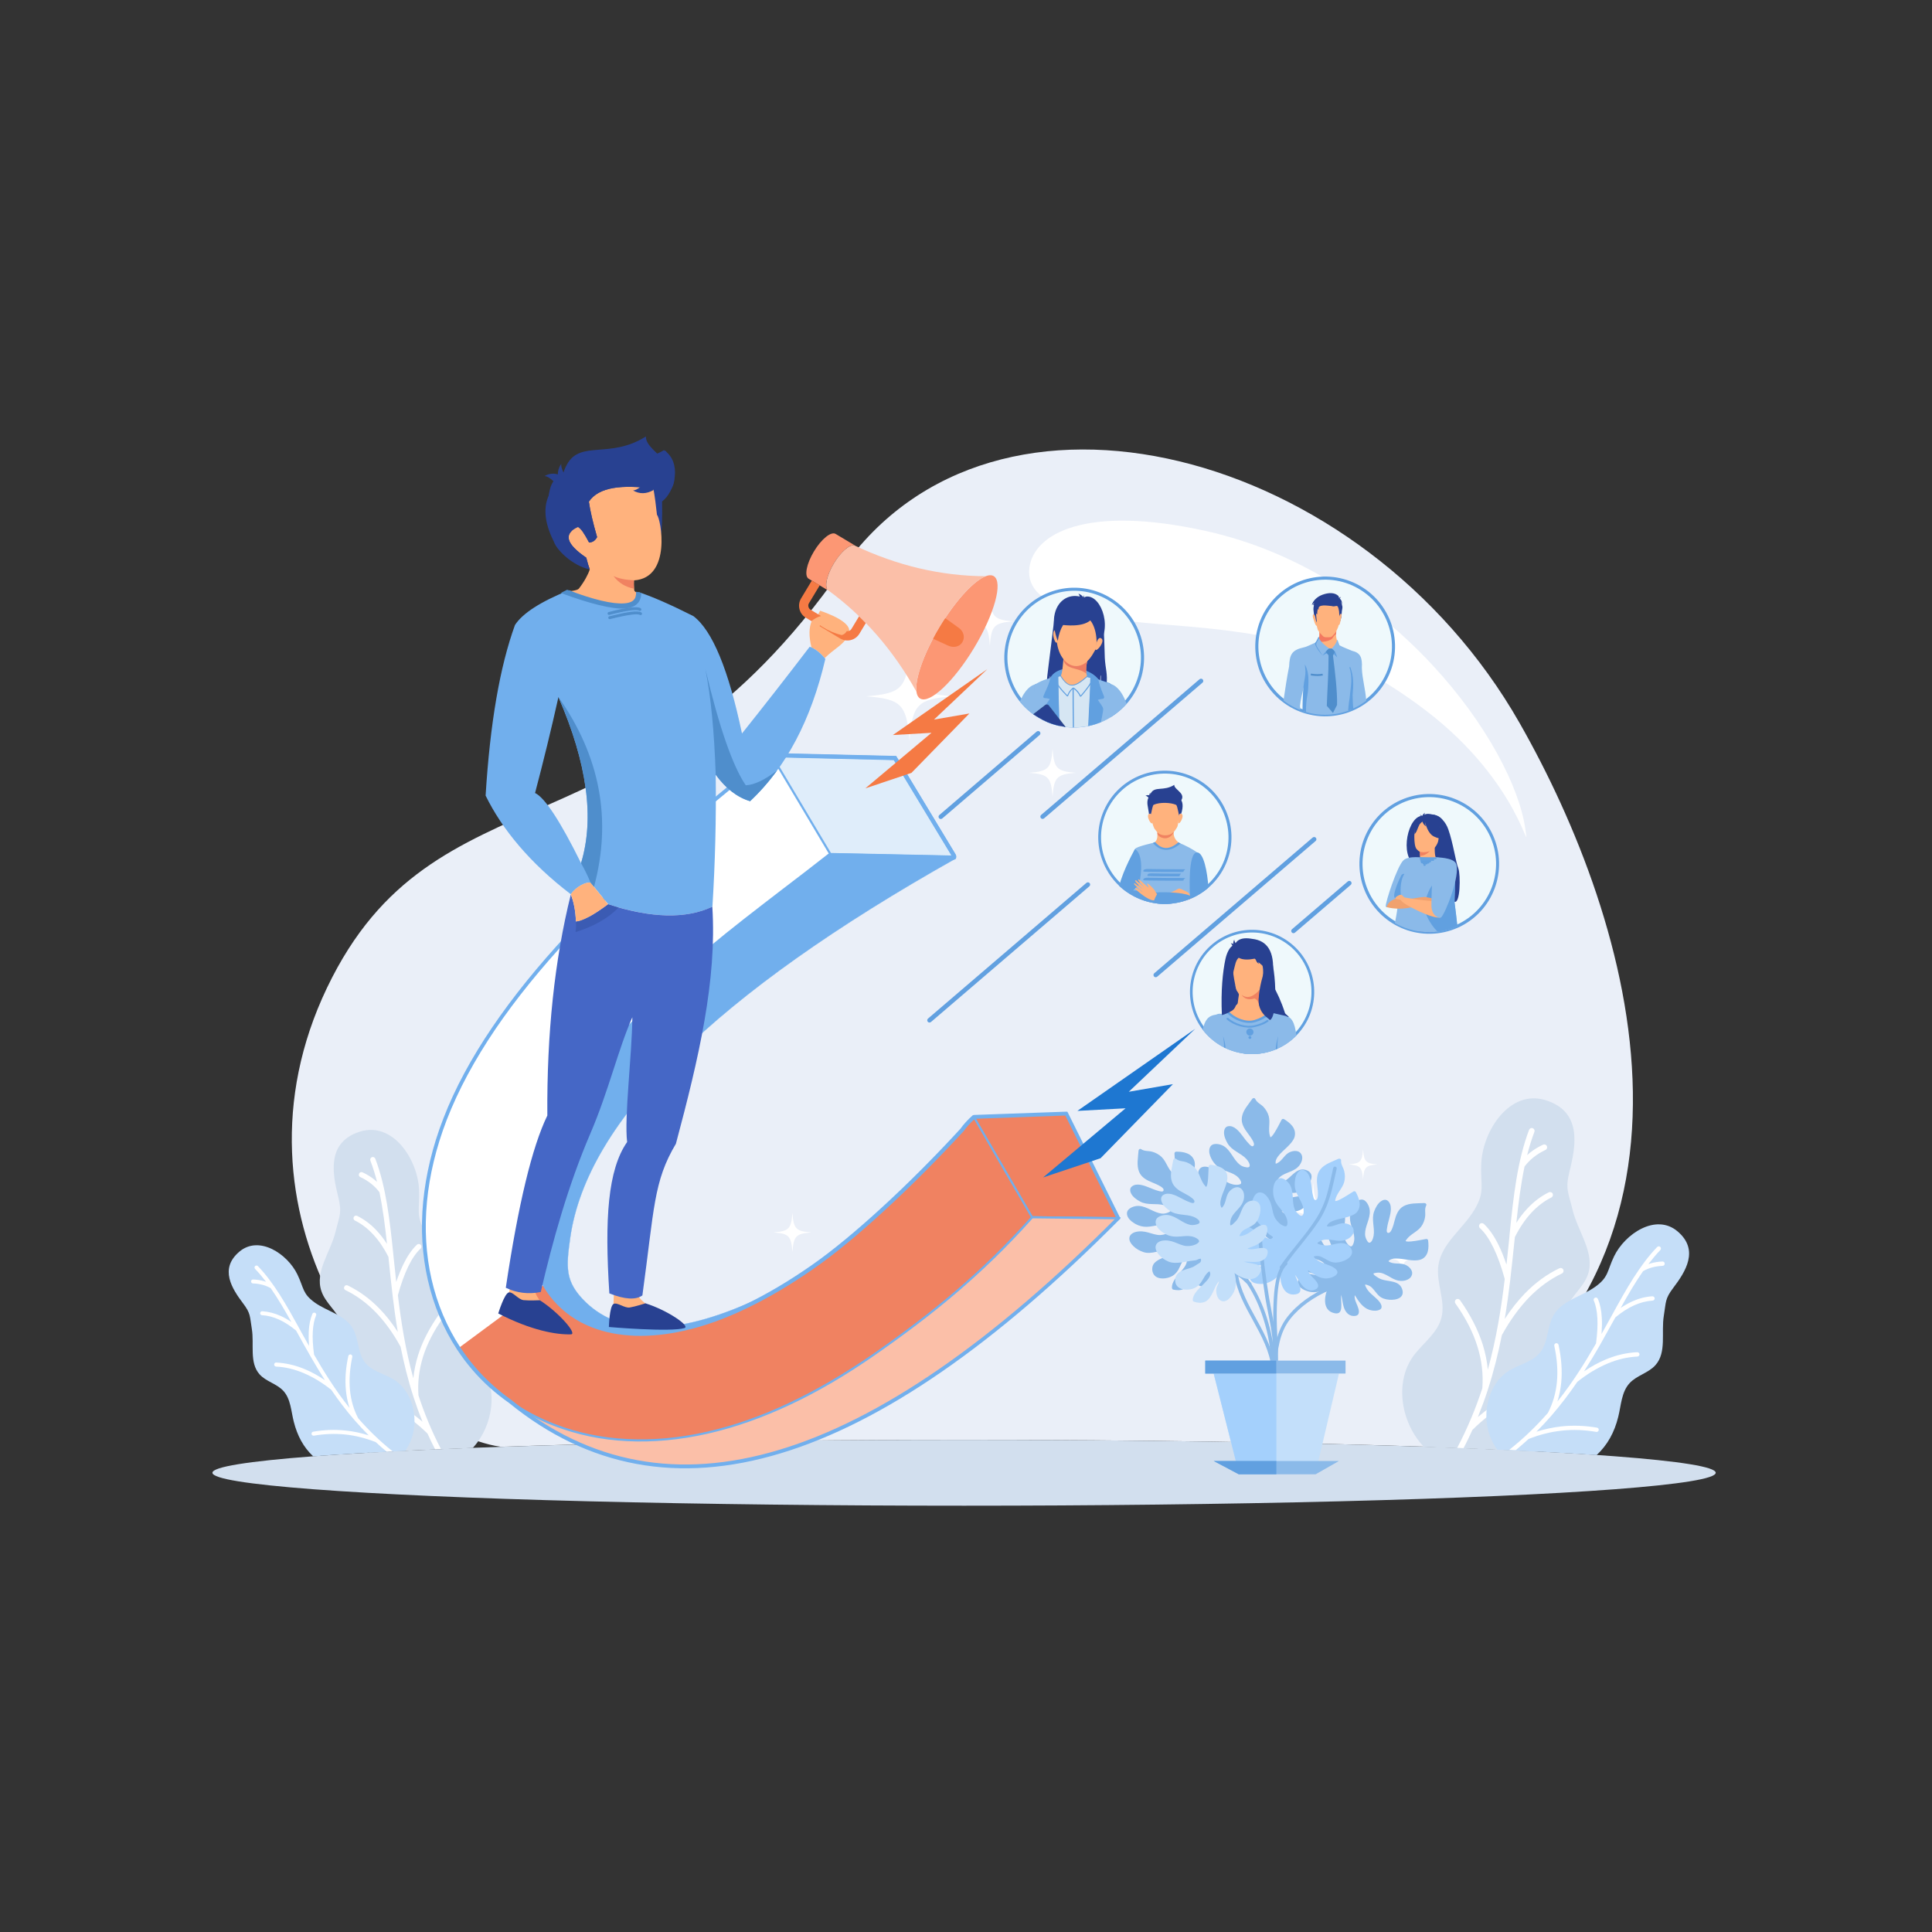 <svg xmlns="http://www.w3.org/2000/svg" enable-background="new 0 0 2000 2000" viewBox="0 0 2000 2000" id="find-leads-generate-sales-leads"><rect x="0" y="0" width="2000" height="2000" fill="#333333" stroke="none"/><path fill="#eaeff8" fill-rule="evenodd" d="M998,1490.5c181,0,347.6,2.7,479.8,7.2c323.5-184.9,211.5-545.3,95.3-749.2
			c-161.6-283.7-543.6-385.7-701.6-159.3c-214.5,307.3-421.3,200-533,433.4c-111.7,233.4,57.9,457.1,179.8,475.1
			C650.4,1493.2,817,1490.5,998,1490.5z" clip-rule="evenodd"></path><ellipse cx="998" cy="1524.6" fill="#d2dfee" fill-rule="evenodd" clip-rule="evenodd" rx="778.1" ry="34.1"></ellipse><path fill="#fff" fill-rule="evenodd" d="M1248.9,549.8c194.3,43.3,318,222,330.1,308.3c5,35.4-4.2-47.5-103.4-122.9c-88.6-67.4-157.6-79.9-263-88.1
			c-74.5-5.8-152.5-14.9-147-59.3C1070.1,552.7,1123.4,521.9,1248.9,549.8z" clip-rule="evenodd"></path><path fill="#d2dfee" fill-rule="evenodd" d="M496.7,1412c-8.9-11.1-21.4-20.3-25-34c-4.3-16.2,5.2-33.3,2.8-49.9c-3-20.9-23.1-34.5-34-52.5
			c-10.7-17.7-5.7-23.7-6.7-44.3c-1.5-31.1-27-70.4-61-59.9c-34.5,10.7-28.9,42.8-22.8,67c4.3,17.2,1.5,19.7-2.7,36.9
			c-5.1,20.8-21.5,40.9-14.6,61.2c4.2,12.6,16.5,21,21,33.5c5,14.1-1.1,29.5-3.4,44.3c-5,31.2,2.2,57.2,24.8,83
			c2.4,2.3,5,4.5,7.6,6.5c31.8-1.8,67.5-3.4,106.7-4.9l0.3-0.3C510.5,1475.8,516.6,1437,496.7,1412z" clip-rule="evenodd"></path><path fill="#fff" fill-rule="evenodd" d="M388.5,1199.5c-0.5-1.4-2.1-2.1-3.5-1.6c-1.4,0.5-2.1,2.1-1.6,3.5c2.7,7.1,5,14.4,6.9,22.1
			c-0.8-0.7-1.6-1.4-2.4-2.1c-3.7-3-7.9-5.6-12.6-7.8c-1.4-0.6-3-0.1-3.6,1.3c-0.6,1.4-0.1,3,1.3,3.6c4.3,2,8.2,4.4,11.5,7.1
			c3.2,2.6,6,5.4,8.3,8.6c3.5,16.7,5.8,34.6,7.8,53.5c-3.2-4.9-6.5-9.3-10.1-13.2c-6.2-6.8-13.1-12-20.7-15.8
			c-1.3-0.7-3-0.1-3.6,1.2c-0.7,1.3-0.1,3,1.2,3.6c6.9,3.4,13.3,8.3,19.1,14.6c5.8,6.3,11,13.9,15.6,23l0.5,5.1
			c1.2,11.3,2.4,22.8,3.8,34.6c0,0.1,0,0.2,0,0.3c1.5,12.3,3.2,24.9,5.4,37.7c-5.9-9.1-12.2-17.2-19-24.1
			c-10-10.3-20.9-18.2-32.8-24c-1.4-0.7-3-0.1-3.6,1.3c-0.7,1.4-0.1,3,1.3,3.6c11.3,5.4,21.7,13.1,31.2,22.8
			c9.5,9.8,18.1,21.7,25.8,35.8c3.4,16.9,7.6,34.2,13.3,51.7l0,0l0,0.1v0c2.8,8.6,5.9,17.2,9.4,25.8c-8.3-7.1-17-13.2-26.3-18.4
			c-12.9-7.2-26.8-12.5-41.6-15.9c-1.5-0.3-2.9,0.6-3.3,2c-0.3,1.5,0.6,2.9,2,3.3c14.4,3.3,27.8,8.5,40.2,15.4
			c12.3,6.9,23.7,15.5,34.2,25.9c2.4,5.4,5,10.8,7.8,16.1l6-0.3c-9.7-18.6-17.2-37.1-23.2-55.4c-1-13.3,0.6-26.6,4.7-39.9
			c4.2-13.5,11.2-27,20.8-40.5c0.9-1.2,0.6-2.9-0.6-3.8c-1.2-0.9-2.9-0.6-3.8,0.6c-9.9,14-17.1,28-21.5,42c-2.5,8-4.1,15.9-4.9,23.9
			c-8.2-29.6-12.7-58.5-16-86c3.2-11.7,6.8-21.6,10.7-29.7c3.9-8.1,8.2-14.3,12.8-18.6c1.1-1,1.1-2.8,0.1-3.9
			c-1-1.1-2.8-1.1-3.9-0.1c-5.1,4.8-9.8,11.6-14,20.2c-2.6,5.4-5.1,11.5-7.4,18.4c-0.8-7.3-1.5-14.5-2.3-21.5l-0.6-5.5
			c0-0.1,0-0.2,0-0.3C403.5,1262.6,399.6,1228.5,388.5,1199.5z" clip-rule="evenodd"></path><path fill="#c5def8" fill-rule="evenodd" d="M405.3,1426.7c-9.5-5.1-20.9-7.8-27.5-16.3c-7.8-10-6.2-24.7-12.8-35.6c-8.3-13.7-26.3-17.2-39.3-26.5
			c-12.7-9.2-11-14.8-17.8-28.9c-10.2-21.3-39.7-41.1-60.2-23.6c-20.9,17.7-7.4,38.4,3.9,53.4c8.1,10.7,6.9,13.3,9.1,26.5
			c2.6,16-2.8,34.9,8,47c6.7,7.5,17.8,9.7,24.6,17.1c7.7,8.4,8,20.9,10.8,31.9c3.7,14.6,10,26.4,20.1,35.9c27.2-2.1,59.2-4,95.3-5.7
			c2.8-4,5-8.3,6.6-12.8C433.8,1467,426.6,1438.1,405.3,1426.7z" clip-rule="evenodd"></path><path fill="#fff" fill-rule="evenodd" d="M267,1310.7c-0.8-0.8-2.1-0.8-2.9-0.1c-0.8,0.8-0.8,2.1-0.1,2.9c4,4.1,7.7,8.6,11.4,13.4
			c-0.8-0.3-1.5-0.5-2.3-0.7c-3.5-1-7.2-1.5-11.1-1.7c-1.1,0-2.1,0.8-2.1,2c0,1.1,0.8,2.1,2,2.1c3.6,0.1,7,0.7,10.1,1.5
			c3,0.8,5.8,2,8.3,3.5c7.4,10.6,14.3,22.4,21.3,34.9c-3.7-2.5-7.3-4.6-11-6.2c-6.4-2.9-12.7-4.5-19.1-4.9c-1.1-0.1-2.1,0.8-2.2,1.9
			c-0.1,1.1,0.8,2.1,1.9,2.2c5.8,0.3,11.7,1.8,17.6,4.5c5.9,2.7,11.8,6.5,17.7,11.4l1.9,3.4c4.1,7.5,8.4,15.2,12.9,23
			c0,0.1,0.1,0.2,0.1,0.2c4.7,8.1,9.6,16.4,14.9,24.7c-6.8-4.6-13.6-8.3-20.4-11.2c-10-4.2-20-6.5-29.9-7c-1.1-0.1-2.1,0.8-2.2,2
			c-0.1,1.1,0.8,2.1,2,2.2c9.5,0.4,19,2.7,28.5,6.7c9.5,4,19,9.7,28.6,17.3c7.4,10.8,15.5,21.6,24.6,32l0,0l0,0l0,0
			c4.5,5.1,9.2,10.2,14.2,15.2c-7.9-2.5-15.8-4.2-23.8-5c-11.1-1.2-22.4-0.8-33.7,1.2c-1.1,0.2-1.9,1.3-1.7,2.4
			c0.2,1.1,1.3,1.9,2.4,1.7c11-1.9,21.9-2.3,32.6-1.2c10.6,1.1,21.1,3.8,31.5,7.9c3.6,3.3,7.3,6.6,11.2,9.8l6.2-0.3
			c-13.5-10.8-25.2-22.3-35.6-34.2c-4.7-9-7.5-18.7-8.5-29.2c-1-10.7-0.2-22.1,2.4-34.4c0.2-1.1-0.5-2.2-1.6-2.5
			c-1.1-0.2-2.2,0.5-2.5,1.6c-2.8,12.7-3.6,24.6-2.5,35.7c0.6,6.3,1.9,12.3,3.7,18.1c-14.5-18.2-26.2-37-36.7-55.2
			c-1.2-9.1-1.7-17-1.3-23.8c0.4-6.8,1.5-12.4,3.4-16.8c0.5-1,0-2.3-1.1-2.7c-1-0.5-2.3,0-2.7,1.1c-2.1,4.9-3.4,10.9-3.8,18.2
			c-0.2,4.5-0.1,9.5,0.3,15c-2.7-4.8-5.4-9.6-8-14.3l-2-3.7c0-0.1-0.1-0.1-0.1-0.2C296.1,1350.2,283.3,1327.6,267,1310.7z" clip-rule="evenodd"></path><path fill="#d2dfee" fill-rule="evenodd" d="M1464.8,1401.5c9.7-12.1,23.3-22.1,27.3-37.1c4.7-17.7-5.7-36.3-3.1-54.4c3.2-22.8,25.2-37.6,37.1-57.3
			c11.7-19.3,6.2-25.8,7.3-48.4c1.6-34,29.5-76.9,66.6-65.4c37.7,11.7,31.5,46.7,24.9,73.1c-4.7,18.8-1.6,21.5,3,40.3
			c5.5,22.7,23.4,44.7,16,66.8c-4.6,13.7-18.1,22.9-22.9,36.6c-5.5,15.4,1.2,32.2,3.7,48.4c5.4,34.1-2.4,62.4-27.1,90.6
			c-3,2.8-6.1,5.5-9.4,7.9c-34.2-1.7-72.5-3.3-114-4.7c-0.6-0.6-1.1-1.2-1.7-1.8C1449.8,1471.1,1443.1,1428.7,1464.8,1401.5z" clip-rule="evenodd"></path><path fill="#fff" fill-rule="evenodd" d="M1582.9,1169.6c0.6-1.5,2.3-2.3,3.8-1.7c1.5,0.6,2.3,2.3,1.7,3.8c-2.9,7.7-5.4,15.8-7.5,24.1
			c0.9-0.8,1.7-1.5,2.6-2.3c4-3.2,8.6-6.1,13.8-8.5c1.5-0.7,3.3-0.1,4,1.4c0.7,1.5,0.1,3.3-1.4,4c-4.7,2.2-8.9,4.8-12.6,7.8
			c-3.5,2.8-6.5,5.9-9.1,9.4c-3.8,18.2-6.3,37.7-8.5,58.3c3.4-5.4,7.1-10.2,11-14.4c6.8-7.4,14.3-13.1,22.6-17.2
			c1.5-0.7,3.3-0.1,4,1.3c0.7,1.5,0.1,3.3-1.3,4c-7.6,3.8-14.5,9.1-20.8,15.9c-6.3,6.8-12,15.2-17,25.1l-0.6,5.6
			c-1.3,12.3-2.6,24.9-4.1,37.7c0,0.1,0,0.2,0,0.4c-1.6,13.4-3.5,27.2-5.8,41.1c6.4-9.9,13.4-18.7,20.8-26.4
			c10.9-11.2,22.8-19.9,35.8-26.1c1.5-0.7,3.3-0.1,4,1.4c0.7,1.5,0.1,3.3-1.4,4c-12.3,5.9-23.7,14.2-34.1,24.9
			c-10.3,10.7-19.7,23.7-28.1,39c-3.7,18.5-8.3,37.3-14.5,56.4l0,0l0,0.1l0,0c-3,9.3-6.5,18.7-10.3,28.2c9-7.7,18.6-14.4,28.7-20.1
			c14.1-7.9,29.3-13.7,45.4-17.4c1.6-0.4,3.2,0.6,3.6,2.2c0.4,1.6-0.6,3.2-2.2,3.6c-15.7,3.6-30.3,9.2-43.9,16.8
			c-13.4,7.5-25.9,16.9-37.3,28.3c-2.8,6.3-5.8,12.5-9.1,18.8l-6.6-0.3c10.9-20.7,19.3-41.3,26-61.7c1.1-14.5-0.6-29.1-5.2-43.6
			c-4.6-14.7-12.2-29.5-22.7-44.2c-0.9-1.3-0.6-3.2,0.7-4.1c1.3-1,3.2-0.6,4.1,0.7c10.8,15.3,18.6,30.6,23.5,45.9
			c2.7,8.7,4.5,17.4,5.3,26.1c8.9-32.3,13.9-63.8,17.5-93.9c-3.5-12.8-7.4-23.6-11.7-32.4c-4.3-8.8-8.9-15.6-14-20.3
			c-1.2-1.1-1.2-3-0.1-4.2c1.1-1.2,3-1.2,4.2-0.1c5.6,5.3,10.7,12.6,15.3,22c2.9,5.9,5.5,12.6,8.1,20.1c0.9-8,1.7-15.8,2.5-23.5
			l0.6-6c0-0.1,0-0.2,0-0.3C1566.6,1238.4,1570.9,1201.2,1582.9,1169.6z" clip-rule="evenodd"></path><path fill="#c5def8" fill-rule="evenodd" d="M1564.6,1417.5c10.3-5.6,22.8-8.5,30-17.8c8.5-10.9,6.8-27,14-38.8c9-14.9,28.7-18.7,42.9-28.9
			c13.9-10,12-16.1,19.4-31.5c11.2-23.2,43.3-44.8,65.7-25.8c22.8,19.3,8.1,41.9-4.3,58.3c-8.9,11.7-7.5,14.5-9.9,28.9
			c-2.9,17.5,3.1,38.1-8.7,51.3c-7.3,8.2-19.4,10.6-26.8,18.7c-8.4,9.1-8.7,22.8-11.7,34.8c-4,16.2-11.2,29.2-22.4,39.6
			c-29.7-2-64.2-3.9-102.8-5.6c-3.4-4.6-6.1-9.7-8-15.1C1533.5,1461.5,1541.3,1430,1564.6,1417.5z" clip-rule="evenodd"></path><path fill="#fff" fill-rule="evenodd" d="M1715.5 1290.9c.9-.9 2.3-.9 3.2-.1.9.9.9 2.3.1 3.2-4.3 4.5-8.4 9.4-12.4 14.6.8-.3 1.7-.5 2.5-.8 3.8-1.1 7.8-1.7 12.1-1.9 1.2 0 2.3.9 2.3 2.2 0 1.2-.9 2.3-2.2 2.3-3.9.2-7.6.7-11.1 1.7-3.2.9-6.3 2.2-9.1 3.8-8 11.5-15.6 24.4-23.2 38.1 4-2.7 8-5 12-6.8 6.9-3.1 13.9-4.9 20.8-5.3 1.2-.1 2.3.9 2.4 2.1.1 1.2-.9 2.3-2.1 2.4-6.4.4-12.8 2-19.2 4.9-6.4 2.9-12.8 7-19.3 12.4l-2.1 3.7c-4.5 8.2-9.2 16.6-14 25.1 0 .1-.1.2-.1.2-5.1 8.9-10.5 17.9-16.3 26.9 7.4-5 14.9-9.1 22.3-12.2 10.9-4.6 21.8-7.1 32.7-7.6 1.2-.1 2.3.9 2.4 2.1.1 1.2-.9 2.3-2.1 2.4-10.4.5-20.7 2.9-31.1 7.3-10.4 4.4-20.8 10.6-31.2 18.9-8 11.8-16.9 23.5-26.8 35l0 0 0 0 0 0c-4.9 5.6-10 11.1-15.5 16.6 8.6-2.7 17.2-4.5 25.9-5.5 12.2-1.3 24.4-.8 36.8 1.3 1.2.2 2 1.4 1.8 2.6-.2 1.2-1.4 2-2.6 1.8-12-2.1-23.9-2.6-35.6-1.3-11.6 1.2-23 4.1-34.4 8.6-4.3 3.9-8.7 7.8-13.3 11.6l-6.8-.3c15.2-12 28.4-24.9 40.1-38.3 5.1-9.8 8.2-20.4 9.3-31.9 1.1-11.6.2-24.1-2.7-37.5-.3-1.2.5-2.4 1.7-2.7 1.2-.3 2.4.5 2.7 1.7 3 13.8 3.9 26.8 2.8 38.9-.7 6.9-2 13.5-4 19.8 15.8-19.8 28.6-40.3 40-60.2 1.3-9.9 1.8-18.6 1.4-26-.4-7.4-1.6-13.5-3.7-18.3-.5-1.1 0-2.5 1.2-3 1.1-.5 2.5 0 3 1.2 2.3 5.3 3.7 11.9 4.1 19.9.3 4.9.1 10.4-.3 16.4 3-5.3 5.8-10.5 8.7-15.6l2.2-4c0-.1.1-.1.1-.2C1683.7 1334 1697.7 1309.3 1715.5 1290.9zM941.5 674.4c-2.8 38.2-8.4 43.5-44.9 46.4 36.4 2.9 42.1 8.2 44.9 46.4 2.8-38.2 8.4-43.5 44.9-46.4C949.9 717.9 944.2 712.6 941.5 674.4L941.5 674.4zM1089.6 775.2c-1.5 20.4-4.5 23.2-24 24.8 19.5 1.6 22.5 4.4 24 24.8 1.5-20.4 4.5-23.2 24-24.8C1094.1 798.4 1091.1 795.6 1089.6 775.2L1089.6 775.2zM1024.7 618.1c-1.5 20.7-4.6 23.5-24.3 25.1 19.7 1.6 22.8 4.4 24.3 25.1 1.5-20.7 4.6-23.5 24.3-25.1C1029.3 641.6 1026.2 638.8 1024.7 618.1zM887.7 1301.1c2.3 31 6.8 35.2 36.3 37.6-29.5 2.4-34.1 6.7-36.3 37.6-2.3-31-6.8-35.2-36.3-37.6C880.9 1336.3 885.5 1332 887.7 1301.1L887.7 1301.1zM767.7 1382.7c1.2 16.5 3.6 18.8 19.4 20.1-15.8 1.3-18.2 3.6-19.4 20.1-1.2-16.5-3.6-18.8-19.4-20.1C764.1 1401.5 766.5 1399.3 767.7 1382.7L767.7 1382.7zM820.3 1255.5c1.2 16.7 3.7 19.1 19.7 20.3-16 1.3-18.4 3.6-19.7 20.3-1.2-16.7-3.7-19.1-19.7-20.3C816.6 1274.5 819.1 1272.2 820.3 1255.5zM1359.4 1224.7c-1.7 23.7-5.2 27-27.8 28.8 22.6 1.8 26.1 5.1 27.8 28.8 1.7-23.7 5.2-27 27.8-28.8C1364.6 1251.7 1361.1 1248.4 1359.4 1224.7L1359.4 1224.7zM1451.3 1287.3c-.9 12.7-2.8 14.4-14.9 15.4 12.1 1 13.9 2.7 14.9 15.4.9-12.7 2.8-14.4 14.9-15.4C1454.1 1301.7 1452.2 1299.9 1451.3 1287.3L1451.3 1287.3zM1411 1189.8c-.9 12.8-2.8 14.6-15 15.6 12.2 1 14.1 2.8 15 15.6.9-12.8 2.8-14.6 15-15.6C1413.9 1204.4 1412 1202.6 1411 1189.8z" clip-rule="evenodd"></path><g><path fill="#f08261" fill-rule="evenodd" d="M1008.1,1156.3c-47,52.8-115.1,119.4-166.9,155.4c-45.3,31.5-90.5,54.1-132.9,63.8
				c-37.2,8.5-69.3,6.7-94.7-3.1c-16-6.2-29.4-15.6-39.7-27.7c-10.4-12.2-17.8-27.2-21.7-44.3c-6.6-28.9-3.6-63.8,11.2-102.1
				c18.7-48.4,55.3-100,105.5-154.1c52.9-57.1,113.7-99.1,190.1-159l-61.6-103.5C716,845.4,644.7,908,588.1,969
				c-59.3,64-103.4,127.2-127.5,189.5c-23.1,59.7-27.2,116.7-15.9,166c8,35,23.5,66.2,45.5,91.8c22.1,25.8,50.4,45.9,83.8,58.8
				c45.1,17.4,99.1,21.4,158.6,7.9c57.5-13.1,115.6-41.6,171.7-80.6c59.1-41.1,111.5-83.2,164.1-142.3L1008.1,1156.3z" clip-rule="evenodd"></path><path fill="#f08261" fill-rule="evenodd" d="M995.9,1169.8c3.1-4.5,7.2-9,12.2-13.5C1004.2,1160.7,1000.1,1165.2,995.9,1169.8L995.9,1169.8z
				 M1008.1,1156.3l60.2,103.8c59.5,0.7,89.2,1,89.2,1c-35.9-72.2-53.8-108.3-53.8-108.3C1040,1155.1,1008.1,1156.3,1008.1,1156.3z" clip-rule="evenodd"></path><path fill="#71afed" fill-rule="evenodd" d="M1000.5,1162.3c-2.1,2.3-3.9,4.6-5.5,6.9l1.7,1.4c2.1-2.3,4.2-4.6,6.3-6.9c1.8-2,3.5-3.9,5-5.5l59.5,102.5
				l0.3,0.5l0.6,0l89.2,1l1.8,0l-0.8-1.6l-53.8-108.3l-0.3-0.6l-0.7,0l-95.6,3.4l-1.8,0.1l0.5,0.8
				C1004.4,1158.1,1002.3,1160.2,1000.5,1162.3L1000.5,1162.3z M1010,1157.3l93.1-3.3l52.7,106l-86.8-1L1010,1157.3z" clip-rule="evenodd"></path><path fill="#dfedfa" fill-rule="evenodd" d="M802.1,781.8c13.4,0.3,54.9,1.3,124.4,2.9c0,0,20.2,33.5,60.7,100.5c0.5,0.8,1.6,2.7-0.9,2.6
				c-10.4-0.2-52.9-1.1-127.4-2.7l-60.5-101.5C796.6,780.6,797.4,781.7,802.1,781.8z" clip-rule="evenodd"></path><path fill="#71afed" fill-rule="evenodd" d="M802,784l123.2,2.9c3.6,6,23.4,38.8,59.7,98.7l-124.7-2.6l-59-99L802,784L802,784L802,784z M926.5,782.5
				l-124.4-2.9c-1.1,0-2-0.1-2.7-0.2c-1.3-0.1-2-0.2-2.9,0.3h0c-2.1,1.2-1.6,2.4,0,5.1L857,886.3l0.6,1l1.2,0l127.4,2.7
				c2.9,0.1,3.8-1.3,3.8-3.1c0-1.2-0.6-2.3-1-2.9l0,0c-40.4-66.9-60.7-100.4-60.7-100.5l-0.6-1L926.5,782.5z" clip-rule="evenodd"></path><path fill="#71afed" fill-rule="evenodd" d="M988.8,887.9C739.7,1028,606.5,1159.1,589.3,1281c-4.3,30.3-6,46.4,16.6,68.1c38.1,36.5,99.5,34.6,184.3-5.8
				c-28,15.1-55.5,26.2-81.9,32.2c-37.2,8.5-69.3,6.7-94.7-3.1c-16-6.2-29.4-15.6-39.7-27.7c-10.4-12.2-17.8-27.2-21.7-44.3
				c-6.6-28.9-3.6-63.8,11.2-102.1c18.7-48.4,55.3-100,105.5-154.1c52.9-57.1,113.7-99.1,190.1-159L988.8,887.9z" clip-rule="evenodd"></path><path fill="#71afed" fill-rule="evenodd" stroke="#71afed" stroke-miterlimit="2.613" stroke-width=".216" d="M984.8,888.9c-122.9,69.4-217.4,136.6-283.5,201.6c-66.8,65.7-104.4,129.2-113.1,190.4
				c-2.1,15.3-3.7,26.9-1.8,37.6c1.9,10.7,7.2,20.4,18.7,31.4c19.3,18.5,44.4,27.2,75.5,26.3c18.7-0.6,39.6-4.7,62.6-12.4
				c-11.9,4.5-23.6,8.1-35.2,10.7c-18.1,4.1-35,5.8-50.5,5.3c-16.1-0.5-30.7-3.4-43.5-8.4c-7.9-3-15.1-6.9-21.6-11.4v0
				c-6.6-4.6-12.5-10-17.6-15.9c-5.2-6-9.6-12.8-13.2-20.2c-3.6-7.3-6.4-15.2-8.3-23.7c-3.3-14.6-4.2-30.8-2.3-48.2
				c1.8-16.7,6.2-34.6,13.4-53.2c9.3-24.1,23.1-49,40.8-74.7c17.7-25.7,39.4-52.1,64.4-79.1c41.4-44.6,87.5-80.1,142.3-122
				c15.1-11.6,30.9-23.7,47.4-36.6L984.8,888.9L984.8,888.9z M702.8,1092c66.5-65.5,162-133.2,286.5-203.2l-0.5-2.1L858.9,884
				l-0.7,0.2c-16.6,13-32.5,25.2-47.7,36.9c-54.8,42.1-101.1,77.5-142.5,122.3c-25.1,27.1-46.9,53.6-64.6,79.3
				c-17.8,25.8-31.7,50.9-41,75.1c-7.3,18.8-11.7,36.9-13.6,53.8c-1.9,17.6-1.1,34.1,2.3,48.9c2,8.6,4.8,16.7,8.5,24.2
				c3.7,7.5,8.2,14.4,13.5,20.6c5.2,6.1,11.3,11.6,18,16.3l0,0c6.7,4.7,14.1,8.6,22.1,11.7c13,5,27.9,8,44.2,8.5
				c15.7,0.5,32.8-1.2,51.1-5.3c13.1-3,26.4-7.2,40-12.5c13.9-5.5,28-12.1,42.2-19.8l0,0v0l0,0l-1-2
				c-42.2,20.1-78.6,30.7-109.2,31.7c-30.4,1-55-7.6-73.9-25.6c-11.1-10.7-16.3-19.9-18.1-30.2c-1.8-10.4-0.3-21.9,1.8-36.9
				C599,1220.4,636.4,1157.4,702.8,1092z" clip-rule="evenodd"></path><path fill="#fbbfa8" fill-rule="evenodd" d="M732.5,1483c57.5-13.1,115.6-41.6,171.7-80.6c59.1-41.1,111.5-83.2,164.1-142.3l89.2,1
				c-257.1,258.8-466.8,322.1-629.2,189.9c13.9,9.7,29.1,17.8,45.6,24.2C619.1,1492.6,673.1,1496.6,732.5,1483z" clip-rule="evenodd"></path><path fill="#71afed" fill-rule="evenodd" d="M732.8,1484.1c28.2-6.4,56.5-16.5,84.7-29.7c29.5-13.8,58.7-31.1,87.5-51.1c29.6-20.6,57.5-41.4,84.6-64.5
				c27-23,53.2-48.2,79.4-77.6l86.1,1c-127.7,128.2-243.6,208-347.8,239.5c-96.7,29.2-183.3,16.6-259.8-37.6
				c0.8,0.4,1.6,0.9,2.4,1.3c7.6,4,15.5,7.7,23.8,10.8c23.1,8.9,48.6,14.4,75.9,15.7C675.7,1493.2,703.6,1490.7,732.8,1484.1
				L732.8,1484.1z M816.5,1452.4c-28,13.2-56.2,23.2-84.2,29.6c-29,6.6-56.7,9-82.7,7.7c-27.1-1.3-52.3-6.7-75.2-15.6
				c-8.2-3.1-16-6.7-23.6-10.7c-7.6-4-14.9-8.5-21.8-13.3l-1.3,1.8c81.5,66.4,174.8,83.7,280.1,51.9
				c105-31.7,221.9-112.3,350.6-241.9l1.8-1.9l-2.6,0l-89.2-1l-0.5,0l-0.3,0.4c-26.3,29.5-52.5,54.8-79.5,77.8
				c-27,23-54.9,43.8-84.4,64.4C875,1421.4,845.8,1438.6,816.5,1452.4z" clip-rule="evenodd"></path><path fill="#fff" fill-rule="evenodd" d="M563.5,1329.8l-88.9,65.8c-13.8-21.1-24-45-29.9-71.1c-11.2-49.3-7.1-106.3,15.9-166
				c24.1-62.4,68.2-125.6,127.5-189.5c56.6-61,127.9-123.6,209.2-187.3l61.6,103.5c-76.4,59.9-137.2,101.9-190.1,159
				c-50.2,54.1-86.8,105.8-105.5,154.1c-14.8,38.3-17.8,73.2-11.2,102.1C554.6,1311.1,558.5,1320.9,563.5,1329.8z" clip-rule="evenodd"></path><path fill="#71afed" fill-rule="evenodd" d="M527.2,1452.5c81.7,66.5,175.3,83.9,280.8,52c105.2-31.7,222.2-112.4,350.9-242.1l1-1l-0.6-1.2l-53.8-108.3
				l-0.6-1.1l-1.3,0l-95.6,3.4l-1.2,0.5c-2.6,2.3-4.9,4.6-7,6.9c-2.1,2.3-3.9,4.5-5.5,6.8c-24.6,26.8-53.4,56-82.2,82.3
				c-25.1,23-50.1,43.9-72.1,59.2c-23.1,16.1-46.2,29.8-68.8,40.7c-21.6,10.4-42.8,18.1-63.4,22.8c-18.1,4.1-34.9,5.8-50.3,5.3
				c-16-0.5-30.5-3.4-43.2-8.3c-7.8-3-15-6.8-21.5-11.3v0c-6.6-4.6-12.4-9.9-17.5-15.8c-1.9-2.2-3.7-4.6-5.4-7
				c-1.7-2.4-3.3-5-4.8-7.6c-2.5-4.4-4.7-9-6.5-13.8c-1.8-4.8-3.4-9.9-4.6-15.1c-3.3-14.5-4.2-30.6-2.3-47.9
				c1.8-16.7,6.2-34.4,13.4-53c9.3-24,23-48.9,40.7-74.5c17.7-25.6,39.3-52,64.4-79c41.3-44.6,87.5-80,142.2-121.9
				c15-11.5,30.7-23.5,47.2-36.4l126.2,2.7l1.4,0l0.5-1.3l1.2-3.1l0.3-0.9l-0.5-0.8l-60.5-100l-0.6-0.9l-1.1,0l-129.2-3l-1.2,0.4
				c-40.7,31.9-78.9,63.5-114,94.8c-35.1,31.3-67.1,62.2-95.4,92.8c-29.7,32-55.6,63.9-77.1,95.6c-21.5,31.7-38.7,63.3-50.7,94.6
				c-11.4,29.4-18.1,58.2-20.8,85.7c-2.8,28.7-1,56,4.8,81.4c3,13.1,7,25.7,12,37.6c5.1,12,11.1,23.4,18.1,34.1
				c2.4,3.6,4.9,7.2,7.5,10.7c2.6,3.5,5.4,6.9,8.2,10.2c5.6,6.6,11.7,12.8,18.2,18.7C513.3,1442.1,520.1,1447.5,527.2,1452.5
				L527.2,1452.5z M806.9,1500.8c-104.2,31.4-196.6,14.3-277.3-51.4l-0.1-0.1c-7-4.9-13.7-10.3-20-16c-6.3-5.7-12.3-11.8-17.8-18.3
				c-2.8-3.3-5.5-6.6-8-10c-2.5-3.4-5-6.9-7.4-10.5c-6.9-10.5-12.8-21.7-17.8-33.5c-4.9-11.7-8.9-24.1-11.8-36.9
				c-5.7-25-7.4-51.9-4.7-80.2c2.6-27.2,9.3-55.6,20.5-84.7c12-31,29-62.3,50.3-93.8c21.4-31.5,47.2-63.2,76.8-95.1
				c28.2-30.4,60.1-61.3,95.2-92.5c34.9-31.1,72.8-62.5,113.2-94.2l127.4,3l59.4,98.3l-0.3,0.9L859,883.2l-1.2,0.4
				c-16.5,12.9-32.4,25.2-47.7,36.8c-54.8,42.1-101.1,77.6-142.6,122.4c-25.2,27.1-46.9,53.6-64.7,79.4
				c-17.8,25.8-31.7,51-41.1,75.3c-7.3,18.9-11.7,37-13.6,54c-1.9,17.7-1.1,34.3,2.3,49.2c1.2,5.4,2.8,10.6,4.7,15.6
				c1.9,5,4.2,9.8,6.8,14.4c1.5,2.7,3.2,5.3,5,7.9c1.8,2.5,3.7,5,5.7,7.3c5.3,6.2,11.4,11.7,18.2,16.5l0,0
				c6.7,4.7,14.2,8.7,22.3,11.8c13.1,5.1,28,8,44.5,8.6c15.7,0.5,32.9-1.2,51.3-5.4c20.9-4.7,42.4-12.6,64.2-23.1
				c22.9-11,46.1-24.8,69.3-41c22.2-15.4,47.3-36.4,72.5-59.5c28.9-26.5,57.8-55.8,82.5-82.6l0.2-0.2c1.5-2.2,3.3-4.4,5.3-6.6
				c1.8-2,3.9-4.1,6.2-6.2l93.7-3.4l52.6,105.9C1027.3,1389.3,911.2,1469.4,806.9,1500.8z" clip-rule="evenodd"></path><path fill="#eff9fc" fill-rule="evenodd" d="M1236.4,806.7c33.2,16.9,46.4,57.5,29.5,90.7c-16.9,33.2-57.5,46.4-90.7,29.5
					c-33.2-16.9-46.4-57.5-29.5-90.7C1162.6,803,1203.2,789.8,1236.4,806.7z" clip-rule="evenodd"></path><path fill="#61a0e0" fill-rule="evenodd" d="M1237.1,805.3c17,8.6,28.8,23.3,34.3,40.1c5.5,16.8,4.5,35.7-4.1,52.6c-8.6,17-23.3,28.8-40.1,34.3
					c-16.8,5.5-35.7,4.5-52.6-4.1c-17-8.6-28.8-23.3-34.3-40.1l0,0c-5.5-16.8-4.5-35.7,4.1-52.6c8.6-17,23.3-28.8,40.1-34.3
					C1201.2,795.7,1220.1,796.7,1237.1,805.3L1237.1,805.3z M1268.5,846.4c-5.2-16-16.6-30.1-32.8-38.4c-16.2-8.3-34.3-9.2-50.3-3.9
					c-16,5.2-30.1,16.6-38.4,32.8c-8.3,16.2-9.2,34.3-3.9,50.3c5.2,16,16.6,30.1,32.8,38.4c16.2,8.3,34.3,9.2,50.3,3.9
					c16-5.2,30.1-16.6,38.4-32.8C1272.8,880.4,1273.7,862.4,1268.5,846.4z" clip-rule="evenodd"></path><g><path fill="#ffb27d" fill-rule="evenodd" d="M1215.2,855.3c-0.1,8.1-2.8,14.2,12.2,21.2c-8.9,12.3-17.7,16.8-17.7,16.8s-18.8-8.4-25.2-14
						c7.9-5.8,13.7-6.5,13.6-14.2c0-1.9,0-9.5,0.1-9.6L1215.2,855.3z" clip-rule="evenodd"></path><path fill="#ffb27d" fill-rule="evenodd" d="M1218,827.5c-7.2-10.1-24.4-7.6-26.3,8c-0.8,6.3,0.3,16,3.1,21.8c0.6,1.2,1.5,2,2.7,3.6
						c1.4,1.8,2.8,3,4,3.3c3.9,1.1,7.8,1.6,11.1-0.7c1.6-1.1,2.9-2.5,4.1-4.3c1.1-1.7,2.3-3,2.7-5.6
						C1220.7,844.4,1222.1,833.3,1218,827.5z" clip-rule="evenodd"></path><path fill="#284191" fill-rule="evenodd" d="M1188.9,825.6c-2.4,5.1-0.4,9.7,0.3,15.4l0.8,6.7c0.1-1.5,0.9-2.5,1.5-4.9c0.9-3.9,1.7-9.2,2.8-9.7
						c6.2-2.9,18-2.4,23.2,0.1c1.5,0.7,3.5,14.1,3.5,14.1c9.1-22.2-3.9-21-3.4-25.4C1211.5,816.2,1193.7,815.4,1188.9,825.6z" clip-rule="evenodd"></path><path fill="#ffb27d" fill-rule="evenodd" d="M1189.9,842.4c2.9-0.9,3.1,5.3,3.1,8.4C1193,856.8,1185.2,843.8,1189.9,842.4z" clip-rule="evenodd"></path><path fill="#ffb27d" fill-rule="evenodd" d="M1190.5 845.4c.1-.3.5-.2.4.1-.5 1.7 0 2.7.7 3.1.1.1.1.2.1.3C1191.3 849.6 1189.7 847.9 1190.5 845.4zM1222.7 842.3c-2.9-.9-3.1 5.3-3.1 8.4C1219.6 856.7 1227.4 843.7 1222.7 842.3z" clip-rule="evenodd"></path><path fill="#ffb27d" fill-rule="evenodd" d="M1222.1,845.3c-0.1-0.3-0.5-0.1-0.4,0.1c0.5,1.7,0,2.7-0.7,3.1c-0.1,0.1-0.1,0.2-0.1,0.3
						C1221.3,849.6,1222.9,847.8,1222.1,845.3z" clip-rule="evenodd"></path><path fill="#f08261" fill-rule="evenodd" d="M1198.2,861.9c0.1-0.1,0.3-0.1,0.4,0c2.5,3.3,11.5,4.4,15.8-0.3c0.2-0.3,0.7,0.1,0.4,0.4
						C1208.8,872.9,1196.8,865.7,1198.2,861.9z" clip-rule="evenodd"></path><path fill="#8bbae9" fill-rule="evenodd" d="M1195.2,872.2c3.4,9.5,19.9,8.2,25.3,0.4c6.4,2.2,15.8,7.5,18.7,9.8c2.3,5.6,3.4,24.4,3.2,42.8
						c-4.8,3-9.9,5.4-15.3,7.1c-16.8,5.5-35.7,4.5-52.6-4.1c-0.5-0.3-1.1-0.6-1.6-0.9c-0.6-20.7-2.8-42.1,2.3-48.7
						C1177,876.2,1195.2,872.2,1195.2,872.2z" clip-rule="evenodd"></path><path fill="#61a0e0" fill-rule="evenodd" d="M1222.1,902.7c-6,0-38.2,0-38.4-0.5c-0.3-0.5-0.8-2.7,5.1-2.6c51.6,0.9,35.6-1.1,36.4,2.9
						C1225.1,902.6,1223.6,902.7,1222.1,902.7z" clip-rule="evenodd"></path><path fill="#ee7e63" fill-rule="evenodd" d="M1233.2,930c-0.3-1.8-1-2.6-3.3-3.9c-0.4-0.2-0.5,0-0.5,0.4c0.1,0.6,0.7,2.8,1.2,4.5
						C1231.5,930.8,1232.4,930.4,1233.2,930z" clip-rule="evenodd"></path><path fill="#ffb27d" fill-rule="evenodd" d="M1228.6,923.1c2,0.9,2,1.3,2.9,3c1.1,1.9,2.2,2.7,3,3.3c-0.9,0.4-1.7,0.8-2.6,1.1
						c-0.2-0.3-0.5-0.7-0.7-1.1c-3.3,1.7-5.8-5.5-10.9-2.2c-1.2,0.8,0.7,2.2,2.8,2.7c0.8,0.2,3.7,0.7,4,1.8c0.1,0.2,0,0.5-0.1,0.7
						c-0.5,0.2-0.9,0.3-1.4,0.4c-0.2,0-0.5-0.1-0.8-0.1c-7.3-1.7-9,0.1-10.9,0.4c-2.8,0.4-10-2.2-8-6.3c0.8-1.5,2.8-1.7,4.3-2.3
						C1224.1,919.4,1216.8,917.8,1228.6,923.1z" clip-rule="evenodd"></path><path fill="#61a0e0" fill-rule="evenodd" d="M1214.1,935.2c0.7-0.5,1.3-1,1.9-1.5c1.3-1.2-1.6-8-1.8-8.7c-12.9-0.1-28.4-3-41.2-3.2l6.2-6
						c6.7-32.4-4.3-36.8-4.3-36.8c0.1-0.2-11.9,20.6-16.3,38.1c4.6,4.3,9.9,8.1,15.9,11.1C1187.2,934.7,1200.9,936.9,1214.1,935.2z" clip-rule="evenodd"></path><path fill="#ffb27d" fill-rule="evenodd" d="M1205,933c-0.9-3.2-0.5-8.3-0.4-8.2c-3.3-1.2-6.1,3.8-8.5-1.8c-0.9-2.5-9.9-11.2-8.5-7.5
						c0.5,1.4,2,3.8,1.2,3.2c-5.3-4.3-10.9-10.4-10.5-7.7c0.2,1.1,7.3,8.6,6.6,8c-0.2-0.1-8.7-7.7-8.9-7.7c-3-0.1,2.4,4.4,6.9,9.1
						c0.6,0.6-8.3-6.1-8.3-6.1c-2,0.6,0.8,2.4,8.1,8.9c1,0.9-8.7-6.6-7.5-3c8.8,8.2,14.4,10.7,16.5,11.4
						C1192.6,932.2,1205,933,1205,933z" clip-rule="evenodd"></path><path fill="#61a0e0" fill-rule="evenodd" d="M1196.2,935.1c-0.6-0.4-1.2-0.9-1.7-1.4c-0.8-0.7,3.9-10,4.7-10c5-0.1,23.8-0.4,32.7,3.5
						c-0.2-0.7-2.6-45.4,7.4-44.8c6.8,0.4,10.5,19.8,11.7,36.5c-7,6.1-15.1,10.6-23.8,13.4C1217.3,935.6,1206.7,936.6,1196.2,935.1z
						" clip-rule="evenodd"></path><path fill="#61a0e0" fill-rule="evenodd" d="M1218.7 907.2c-4.8 0-30.6 0-30.8-.5-.2-.5-.6-2.7 4.1-2.6 41.3.9 28.5-1.1 29.2 2.9C1221.2 907.1 1220 907.2 1218.7 907.2zM1222.1 911.7c-6 0-38.2 0-38.4-.5-.3-.5-.8-2.7 5.1-2.6 51.6.9 35.6-1.1 36.4 2.9C1225.1 911.6 1223.6 911.7 1222.1 911.7z" clip-rule="evenodd"></path><path fill="#284191" fill-rule="evenodd" d="M1219.9,831.6c-4.2-4.3-11.9-4.4-22.9-0.4c-7-1.7-8.5-5-5.6-10.2c4.2-7.4,13.2-1.6,24.2-8.5
						C1215.2,817.9,1231.2,822.1,1219.9,831.6z" clip-rule="evenodd"></path><path fill="#284191" fill-rule="evenodd" d="M1190.2,827.1c1.3-1,1.7-2.1,1.2-3.2c-2-1.1-3.8-1.1-5.6-0.1C1186.9,823.8,1188.4,824.9,1190.2,827.1z" clip-rule="evenodd"></path><path fill="#284191" fill-rule="evenodd" d="M1192.4,824.9c-0.9,1-1.7,1.2-2.5,0.7c-0.5-1.9-0.2-3.6,0.8-5C1190.6,821.5,1191.2,822.9,1192.4,824.9z" clip-rule="evenodd"></path><path fill="#61a0e0" fill-rule="evenodd" d="M1195.8,871.6c6.9,8.2,14.9,8.3,24.1,0.3l2.2,1.3c-10.3,9-20.9,8.7-28.6-0.6L1195.8,871.6z" clip-rule="evenodd"></path></g><g><path fill="#eff9fc" fill-rule="evenodd" d="M1324.7,970.8c31,15.8,43.3,53.6,27.5,84.6c-15.8,31-53.6,43.3-84.6,27.5c-31-15.8-43.3-53.6-27.5-84.6
					C1255.8,967.3,1293.7,955,1324.7,970.8z" clip-rule="evenodd"></path><path fill="#61a0e0" fill-rule="evenodd" d="M1325.3,969.5c15.8,8.1,26.9,21.8,32,37.4c5.1,15.6,4.2,33.3-3.8,49.1c-8.1,15.8-21.8,26.9-37.4,32
					c-15.6,5.1-33.2,4.2-49.1-3.8c-15.8-8.1-26.9-21.8-32-37.4l0,0c-5.1-15.6-4.2-33.2,3.8-49.1c8.1-15.8,21.8-26.9,37.4-32
					C1291.9,960.6,1309.5,961.5,1325.3,969.5L1325.3,969.5z M1354.6,1007.8c-4.9-15-15.4-28.1-30.6-35.8c-15.1-7.7-32-8.5-46.9-3.7
					c-15,4.9-28.1,15.4-35.8,30.6c-7.7,15.1-8.5,32-3.7,46.9c4.9,15,15.4,28.1,30.6,35.8c15.1,7.7,32,8.5,46.9,3.7
					c15-4.9,28.1-15.4,35.8-30.6C1358.6,1039.6,1359.5,1022.8,1354.6,1007.8z" clip-rule="evenodd"></path><g><path fill="#284191" fill-rule="evenodd" d="M1278.4,1041.7c-4.8-10.5-5.5-18.8-2.1-22.5C1286.5,1027.4,1287.2,1035.8,1278.4,1041.7z" clip-rule="evenodd"></path><path fill="#8bbae9" fill-rule="evenodd" d="M1285.3,1057.4v32.9c10.4,1.8,21,0.9,30.8-2.2c9.7-3.1,18.6-8.6,25.9-16c-1.7-13.9-4.7-20.4-14.7-21.7
					c-2.8-1.3-6.5-1.9-10.9-3.8C1308.5,1054.7,1296.3,1058.4,1285.3,1057.4z" clip-rule="evenodd"></path><path fill="#ffb27d" fill-rule="evenodd" d="M1281.2,1039.2c7-60.7,18.7,11.6,30.6,6c1.1,0.4,2.2,0.8,3.3,1.3c-8.3,10.5-19.4,13.6-33.1,9.2
					c0.7-2.3,0.9-5.1,0.7-8.6C1282.1,1045.6,1281.6,1043,1281.2,1039.2z" clip-rule="evenodd"></path><path fill="#8bbae9" fill-rule="evenodd" d="M1303.1,1055.6c-5.3,1.7-10.2,2.3-14.7,1.8v33.3c9.4,1.1,18.8,0.2,27.6-2.7c1.9-0.6,3.8-1.3,5.7-2.1
					C1331.4,1025.2,1292.4,1068.1,1303.1,1055.6z" clip-rule="evenodd"></path><path fill="#ffb27d" fill-rule="evenodd" d="M1303.8,1039.2c0.1-8.5-0.9-16,4.3-22.5c1.9-7.9-1.9-14.5-0.8-23.5c-5.5-1.5-10.6-5.7-15.3-12.4
					c-4.6,6.3-10.1,11.2-16.5,14.7c0.7,4.6,0.5,10.6-0.6,17.8c-0.3,2.7,2.3,3.1,3.4,5.9c0.6,1.5,0.8,4.6,1.7,5.9
					c4.2,6,7.5,11.8-6.9,20.2c-1.1,0.4-2.2,0.8-3.3,1.3c8.3,10.5,19.4,13.6,33.1,9.2c-0.7-2.3-0.9-5.1-0.7-8.6
					C1302.9,1045.6,1303.4,1043,1303.8,1039.2z" clip-rule="evenodd"></path><path fill="#f08261" fill-rule="evenodd" d="M1304.7,1023.7c-7.1,8.5-13.5,10.5-19.5,6.1c3.2,4.5,7.6,5.7,13.4,3.8c2.5,0.7,4.2,3.4,4.9,8.1
					c0.1-0.8,0.2-1.6,0.3-2.5C1303.9,1033.6,1303.5,1028.4,1304.7,1023.7z" clip-rule="evenodd"></path><path fill="#61a0e0" fill-rule="evenodd" d="M1322.3,1085.6c-0.1-4.2,0.1-8.4,1-13c-1.6,4.5-2.4,9.1-2.7,13.8
					C1321.2,1086.1,1321.8,1085.8,1322.3,1085.6z" clip-rule="evenodd"></path><path fill="#8bbae9" fill-rule="evenodd" d="M1301,1057.4v33.6c-11.4,0.9-23.1-1.3-34.1-6.8c-8.8-4.5-16.1-10.7-21.8-18c1.9-9.9,5.4-14.8,13.9-15.9
					c1.9-0.9,3.7-1.1,5.3-0.7c1.7-1.2,3.6-2.2,5.6-3.1C1277.2,1055.6,1289.8,1058.7,1301,1057.4z" clip-rule="evenodd"></path><path fill="#61a0e0" fill-rule="evenodd" d="M1267.1 1084.2c0-3.7-.2-7.5-1-11.7 1.5 4.1 2.3 8.3 2.6 12.5C1268.2 1084.8 1267.6 1084.5 1267.1 1084.2zM1269.9 1048.2c-.4-.5-.4-1.2.1-1.7.5-.4 1.2-.4 1.7.1 3.1 3.6 7.9 6.7 13.1 8.5 4.6 1.6 9.5 2.1 13.8.8 2.9-.9 5.4-1.9 7.5-3 2.1-1.1 3.8-2.3 5.1-3.5.5-.5 1.2-.4 1.7 0 .5.5.4 1.2 0 1.7-1.5 1.4-3.4 2.7-5.7 3.9-2.2 1.2-4.9 2.2-7.9 3.1-4.7 1.4-10.1.9-15.2-.8C1278.5 1055.5 1273.3 1052.1 1269.9 1048.2z" clip-rule="evenodd"></path><path fill="#61a0e0" fill-rule="evenodd" d="M1269.9,1055.2c-0.4-0.4-0.4-1,0.1-1.3c0.5-0.3,1.2-0.3,1.7,0.1c3.1,2.9,7.9,5.3,13.1,6.8
					c4.6,1.3,9.5,1.6,13.8,0.6c2.9-0.7,5.4-1.5,7.5-2.4c2.1-0.9,3.8-1.8,5.1-2.8c0.5-0.4,1.2-0.4,1.7,0c0.5,0.4,0.4,1,0,1.3
					c-1.5,1.1-3.4,2.2-5.7,3.1c-2.2,0.9-4.9,1.8-7.9,2.5c-4.7,1.2-10.1,0.8-15.2-0.6C1278.5,1061,1273.3,1058.3,1269.9,1055.2z" clip-rule="evenodd"></path><path fill="#284191" fill-rule="evenodd" d="M1291.3,979c2.6-0.2,4,0.5,4.4,2.3c-1.8,3.3-4.4,5.3-7.7,6C1289.4,986.1,1290.5,983.3,1291.3,979z" clip-rule="evenodd"></path><path fill="#284191" fill-rule="evenodd" d="M1317.7,1007.6c-8.6-6-14.9-11.1-18.8-15.2c-13,2.6-20.3-0.4-22-9c0.9-9.9,7.3-13.7,19.3-11.5
					C1312.2,973.6,1319.4,985.5,1317.7,1007.6z" clip-rule="evenodd"></path><path fill="#284191" fill-rule="evenodd" d="M1276.9 1005.6c1.7-6.4 2.2-11.5 5.4-14.1-.6-21.5-10.7-12.7-13.7 1.2-2.8 13-4.9 32.8-3.7 58.1 2.8-.6 6.2-2.1 10.2-4.4C1286.7 1039.6 1275.3 1011.7 1276.9 1005.6zM1303.1 989.9c2.1-11.7 3.1-9.9 8.1-3.4 8.6-2.9 13.2 62.7 3.8 69.3-.5.4-1.2-.7-2.1-1.4-16.2-11.7-8.3-28.5-5.9-35.2.5-1.4.6-6.7.6-13.1C1307.6 999.2 1305.3 992 1303.1 989.9z" clip-rule="evenodd"></path><path fill="#284191" fill-rule="evenodd" d="M1282.1,980.4c-1.4,2.2-2.9,2.8-4.5,2c-1.4-3.5-1.4-6.7,0.1-9.8C1277.7,974.5,1279.2,977.1,1282.1,980.4z" clip-rule="evenodd"></path><path fill="#284191" fill-rule="evenodd" d="M1276.3 980.5c1.4 0 2.1-.5 2.1-1.5-1.2-1.6-2.6-2.5-4.4-2.6C1274.8 976.9 1275.6 978.3 1276.3 980.5zM1334.1 1052.6c.1-.3-3.5-3-3.8-3.7-8.3-25.6-17.3-36-22.1-42.2-7.5 25.9-6.8 39.5 1.9 40.9 2.1-.3 6.2.7 20.8 4.1C1331.6 1051.9 1333.9 1053.3 1334.1 1052.6zM1303 992c-1.5-.7-2.6-.5-3.2.5.4 2.4 1.5 4.2 3.4 5.3C1302.6 996.7 1302.5 994.8 1303 992z" clip-rule="evenodd"></path><path fill="#61a0e0" fill-rule="evenodd" d="M1293.9,1064.7c2.1,0,3.7,1.7,3.7,3.7c0,2-1.7,3.7-3.7,3.7c-2,0-3.7-1.7-3.7-3.7
					C1290.1,1066.4,1291.8,1064.7,1293.9,1064.7z" clip-rule="evenodd"></path><path fill="#61a0e0" fill-rule="evenodd" d="M1293.9 1066.9c.8 0 1.5.7 1.5 1.5 0 .8-.7 1.5-1.5 1.5-.8 0-1.5-.7-1.5-1.5C1292.4 1067.6 1293 1066.9 1293.9 1066.9zM1293.9 1072.5c.8 0 1.5.7 1.5 1.5 0 .8-.7 1.5-1.5 1.5-.8 0-1.5-.7-1.5-1.5C1292.4 1073.2 1293 1072.5 1293.9 1072.5z" clip-rule="evenodd"></path></g></g><g><circle cx="1112" cy="680.7" r="70.7" fill="#eff9fc" fill-rule="evenodd" clip-rule="evenodd" transform="rotate(-10.827 1111.666 680.613)"></circle><path fill="#61a0e0" fill-rule="evenodd" d="M1144.8,616.3c17.8,9.1,30.2,24.5,36,42.1c5.7,17.6,4.7,37.4-4.3,55.2c-9.1,17.8-24.5,30.2-42.1,36
					c-17.6,5.7-37.4,4.7-55.2-4.3c-17.8-9.1-30.2-24.5-36-42.1l0,0c-5.7-17.6-4.7-37.4,4.3-55.2c9.1-17.8,24.5-30.2,42.1-36
					C1107.2,606.2,1127,607.2,1144.8,616.3L1144.8,616.3z M1177.7,659.3c-5.5-16.8-17.4-31.5-34.4-40.2c-17-8.7-35.9-9.6-52.7-4.1
					c-16.8,5.5-31.5,17.4-40.2,34.4c-8.7,17-9.6,35.9-4.1,52.7c5.5,16.8,17.4,31.5,34.4,40.2c17,8.7,35.9,9.6,52.7,4.1
					c16.8-5.5,31.5-17.4,40.2-34.4C1182.2,695,1183.2,676.1,1177.7,659.3z" clip-rule="evenodd"></path><g><path fill="#284191" fill-rule="evenodd" d="M1139.5,638.3c-26.6-8.4-46.4-9.7-48,1.4c-4.7,40.1-8.1,63-7.7,65.6c0.9,0,1.8,0.1,2.6,0.1
					c0.2,0,0.5-5.6,0.7-5.6c0.3,0,0.5,5.7,0.8,5.7c21.3,1.2,40.6,0.8,49.6,1.8c2.3,0.3,1.3-8.3,1.9-8.2c0.6,0.1-0.6,8.9,1.6,9
					c1.8,0.1,3.2,0.7,4.4,1c1.5-11.1-1.2-17.4-1.7-28C1143,665.3,1143.5,646.4,1139.5,638.3z" clip-rule="evenodd"></path><path fill="#61a0e0" fill-rule="evenodd" d="M1136.4,703.3c7.7,9.8-1.1,28.1-30.1,20.7c-12.5-3.2-22.7-14.3-18.5-22.1
					C1095.4,687.8,1125.9,690,1136.4,703.3z" clip-rule="evenodd"></path><path fill="#61a0e0" fill-rule="evenodd" d="M1109.1,692.8c-1.1,0-2.3,0-3.4,0.2c-8.3,0.7-14.7,4.1-17.5,9.2c-1.2,2.2-1.2,4.9,0.1,7.7
					c2.6,5.9,10,11.5,18.1,13.6c14.1,3.6,25.3,1.4,30.1-5.9c2.9-4.4,2.6-9.9-0.5-13.9C1130.8,697.1,1119.9,692.8,1109.1,692.8
					L1109.1,692.8z M1118.7,726.2c-3.8,0-8.1-0.6-12.6-1.7c-8.3-2.1-16.1-8-18.8-14.2c-1.4-3.1-1.4-6.1,0-8.7
					c2.9-5.5,9.6-9,18.3-9.8c12.4-1.1,25.2,3.5,31.2,11.1c3.5,4.4,3.7,10.3,0.6,15.1C1133.9,723.5,1127.3,726.2,1118.7,726.2z" clip-rule="evenodd"></path><path fill="#ffb27d" fill-rule="evenodd" d="M1146.9,719.1c-14-11-27.6-11.4-20.7-37.7l-25-2.8c-2,19.6-0.8,21.1-9.6,27.9c-1.9,1.5-14.2,7.5-14.2,7.5
					C1095.5,731.4,1130,731.8,1146.9,719.1z" clip-rule="evenodd"></path><path fill="#ec7d63" fill-rule="evenodd" d="M1125.4,684.8c-0.9,4.6-1.4,8-0.8,12.4c-8.9-6.7-21.9-3.6-23.8-14.8
					C1100.2,678.5,1110.2,696.5,1125.4,684.8z" clip-rule="evenodd"></path><path fill="#ffb27d" fill-rule="evenodd" d="M1096.8,641.1c-12.5,37.3,16.2,65.2,34,36.8C1162.8,626.8,1106.9,610.8,1096.8,641.1z" clip-rule="evenodd"></path><path fill="#284191" fill-rule="evenodd" d="M1125.5,631.5c0.6,6.3-4.6,6.8-9.2,6.7c-14.3-0.1-21.8,17.7-22.4,23.8c-9.5-25,13.7-49.8,27.6-43
					C1125.8,621.1,1125.2,627.7,1125.5,631.5z" clip-rule="evenodd"></path><path fill="#284191" fill-rule="evenodd" d="M1116.6,627.4c-3,5.5,1.6,8.1,5.7,9.8c13.2,5.6,14,28.4,12.1,34.2c18.7-19.2,6.1-54.7-9.3-53.9
					C1120.6,617.7,1118.5,624,1116.6,627.4z" clip-rule="evenodd"></path><path fill="#ffb27d" fill-rule="evenodd" d="M1092.9,652.1c4-0.4,2.6,7.5,1.9,11.4C1093.3,671.2,1086.7,652.7,1092.9,652.1z" clip-rule="evenodd"></path><path fill="#ffb27d" fill-rule="evenodd" d="M1093.2 662c-.2 0-.3-.1-.4-.2-1-1.6-1.4-4.7.3-6.1.2-.2.6-.2.7.1.2.2.2.6-.1.8-1.2 1-.8 3.5-.1 4.7.2.2.1.6-.2.7L1093.2 662zM1139.8 660.7c-3.6-1.8-5.2 6.1-5.9 10C1132.6 678.4 1145.5 663.5 1139.8 660.7z" clip-rule="evenodd"></path><path fill="#ffb27d" fill-rule="evenodd" d="M1136.2,669.9c-0.2,0-0.3-0.1-0.4-0.2c-0.2-0.2-0.1-0.6,0.1-0.7c1.1-0.8,2.4-3,1.6-4.4
					c-0.1-0.3,0-0.6,0.2-0.7c0.3-0.1,0.6,0,0.7,0.2c1.1,1.9-0.4,4.7-1.9,5.8C1136.4,669.8,1136.3,669.9,1136.2,669.9z" clip-rule="evenodd"></path><path fill="#8bbae9" fill-rule="evenodd" d="M1055.9 726.3c12.3-30.7 37.7-20.6 28.3 16.8l-1 4c-1.4-.6-2.7-1.2-4-1.9C1069.9 740.4 1062 733.9 1055.9 726.3zM1166.2 728.6c-11.8-34.1-39.1-24.6-29.4 13.9l1.4 5.6C1148.8 744 1158.4 737.4 1166.2 728.6z" clip-rule="evenodd"></path><path fill="#d6e6f3" fill-rule="evenodd" d="M1125.2,700.7c5.3,1.1,11.9,3.2,23.2,7.1c0.7,0.3,1.1,0.9,1.1,1.7c-0.9,11.1-0.3,22.1,0.5,32.8
					c-4.9,3-10.1,5.4-15.6,7.2c-17.6,5.7-37.4,4.7-55.2-4.3c-2.9-1.5-5.7-3.1-8.3-4.9c0.1-15.9,0.7-28.9,0.9-31
					c8.1-3.5,15.7-7.3,26.1-9.4C1106.4,713.9,1112.9,711.4,1125.2,700.7z" clip-rule="evenodd"></path><path fill="#61a0e0" fill-rule="evenodd" d="M1110.3,712.9c0-0.3,0.3-0.6,0.6-0.6c0.3,0,0.6,0.3,0.6,0.6c0,12.5,0.1,25.9,0.3,40.1l-1.2,0
					C1110.4,738.8,1110.3,725.4,1110.3,712.9z" clip-rule="evenodd"></path><path fill="#61a0e0" fill-rule="evenodd" d="M1072.3,709.5c-0.3,4.6-0.8,16.8-0.9,31l-1.1-0.7c0.1-16.9,0.9-30.4,0.9-30.7l0-0.3l0.3-0.1
					c1.3-0.6,2.6-1.1,3.9-1.7c6.7-2.9,13.6-6,22.3-7.8l0.4-0.1l0.2,0.3c3.6,5.9,6.8,8.9,10.2,9.4c4.5,0.7,9.6-2.8,16.3-8.6l0.2-0.2
					l0.3,0c5.5,1.1,12.4,3.4,23.2,7.1c0.9,0.3,1.5,1.2,1.4,2.2c-0.9,10.9-0.3,21.8,0.5,32.4l-1,0.6c-0.8-10.8-1.4-22-0.5-33.2
					c0-0.5-0.3-1-0.7-1.1c-10.6-3.7-17.4-5.9-22.8-7.1c-6.8,5.9-12.1,9.5-16.9,8.7c-3.7-0.6-7.1-3.6-10.8-9.6
					c-8.5,1.8-15.2,4.8-21.8,7.6C1074.7,708.5,1073.5,709,1072.3,709.5z" clip-rule="evenodd"></path><path fill="#61a0e0" fill-rule="evenodd" d="M1118.6,721.2l-0.1,0c-0.3,0-0.6-0.2-0.7-0.5c-1.5-3.2-3.7-5.8-6.6-7.8l-0.3,0c-2.4,2-4.1,4.5-5.1,7.4
					c-0.1,0.3-0.3,0.5-0.6,0.6c-0.3,0.1-0.6,0-0.8-0.2c-5.7-5.8-11.3-12-13.5-18.9c-0.1-0.3,0.1-0.6,0.3-0.7
					c0.3-0.1,0.6,0.1,0.7,0.3c2.1,6.6,7.5,12.7,13,18.3c1.1-3,2.9-5.5,5.4-7.6c0.4-0.4,1.1-0.4,1.6-0.1c2.9,2.1,5.2,4.7,6.8,8
					c4.2-4.9,9.8-11.6,12.2-17.7c0.1-0.3,0.4-0.4,0.7-0.3c0.3,0.1,0.4,0.4,0.3,0.7c-2.5,6.4-8.3,13.2-12.6,18.2
					C1119.1,721.1,1118.8,721.2,1118.6,721.2z" clip-rule="evenodd"></path><path fill="#8bbae9" fill-rule="evenodd" d="M1069.6 739.3c.1-10.3.4-20.6 1.4-30.3 0-.2.1-.3.2-.4 7.5-4.3 11.6-5.7 23.3-8.7.3-.1.6.1.6.5 0 3.3 1 24.1 2 51.1-6.1-1.3-12.1-3.4-17.9-6.3C1075.8 743.4 1072.6 741.4 1069.6 739.3zM1151.8 741.1c-.6-11.3-1.2-22.5-2.3-32.9 0-.1-.1-.2-.2-.2-5.4-2.2-7.7-2.5-19.7-7.3-.2-.1-.4.1-.4.2-.1 2.7-1.2 23.3-2.4 50.6 2.5-.5 5-1.2 7.5-2C1140.5 747.5 1146.3 744.7 1151.8 741.1z" clip-rule="evenodd"></path><path fill="#61a0e0" fill-rule="evenodd" d="M1087.8,702c-1.8,7.8-4.3,11.7-7.2,18.9c-0.2,0.5,0.1,1.1,0.7,1.1c2.1,0.1,4.1,0.5,6.1,1.2
					c0.2,0.1,0.2,0.3,0.1,0.4c-5.7,8.2-6.2,8.2-5.6,12c0.6,3.4,1.3,7.5,2.2,12c3.8,1.6,7.7,2.8,11.7,3.7c-0.1-18-0.5-34.5-0.8-51.1
					c0-0.2-0.2-0.3-0.4-0.3l-6.5,1.7C1088,701.6,1087.8,701.8,1087.8,702z" clip-rule="evenodd"></path><path fill="#61a0e0" fill-rule="evenodd" d="M1088.3 702.1c-1.2 5.4-2.8 8.8-4.6 12.8-.8 1.9-1.7 3.9-2.6 6.2-.1.1 0 .2 0 .3 0 0 .1.1.2.1 2.1.1 4.2.5 6.2 1.2.2.1.4.2.5.5.1.2 0 .5-.1.7-.8 1.2-1.5 2.2-2.1 3.1-3.6 5.2-3.8 5.5-3.3 8.5.6 3.4 1.4 7.6 2.3 12.3l-1.2-.5c-.9-4.4-1.6-8.4-2.2-11.6-.6-3.4-.2-4 3.5-9.3.6-.8 1.2-1.7 1.9-2.8-1.8-.6-3.7-.9-5.6-1-.4 0-.8-.2-1-.6-.2-.4-.3-.8-.1-1.2.9-2.4 1.8-4.3 2.7-6.2 1.8-4 3.3-7.4 4.5-12.6.1-.4.4-.7.8-.8l6.5-1.7c.3-.1.5 0 .7.1.2.2.3.4.3.7.1 4.6.2 9.1.2 13.6.2 12.1.4 24.4.5 37.6l-1.1-.2c-.1-13.1-.3-25.3-.5-37.3-.1-4.5-.2-8.9-.2-13.3L1088.3 702.1zM1136.4 703.3c1.7 7.7 3.3 10.9 6 17.8.3.8-.2 1.8-1.2 1.9-1.6.1-3.1.4-4.7.9-.5.2-.7.8-.4 1.2 5.3 7.6 5.8 7.7 5.1 11.4-.5 3.2-1.3 7.1-2.2 11.3-1.6.6-3.1 1.2-4.7 1.7-2.4.8-4.8 1.4-7.3 2 .8-17.1 1.9-32.9 2.2-50.5 0-.2.2-.4.4-.3 1.3.5 5.7 2.2 6.5 2.5L1136.4 703.3z" clip-rule="evenodd"></path><path fill="#61a0e0" fill-rule="evenodd" d="M1129.8,701.2c-0.2,11.7-0.8,22.8-1.4,33.6c-0.3,5.4-0.6,10.9-0.8,16.5l-1.1,0.2
					c0.3-5.7,0.6-11.3,0.8-16.8c0.6-10.8,1.2-22.1,1.4-33.8c0-0.3,0.1-0.5,0.4-0.7c0.2-0.1,0.5-0.2,0.8-0.1l6.5,2.5
					c0.3,0.1,0.5,0.3,0.5,0.6c1.5,6.6,2.8,9.9,4.9,15c0.3,0.8,0.7,1.7,1.1,2.7c0.2,0.6,0.2,1.2-0.1,1.7c-0.3,0.5-0.9,0.8-1.5,0.9
					c-1.5,0.1-3.1,0.4-4.6,0.9l-0.1,0.1l0,0.2c0.6,0.9,1.2,1.8,1.7,2.5c3.7,5.3,4.1,5.8,3.5,9.3c-0.5,3.1-1.3,6.9-2.1,11l-1.2,0.5
					c0.9-4.4,1.7-8.3,2.3-11.6c0.5-3,0.3-3.3-3.3-8.5c-0.5-0.7-1.1-1.6-1.7-2.5c-0.2-0.3-0.3-0.8-0.2-1.2c0.1-0.4,0.4-0.7,0.8-0.8
					c1.6-0.5,3.2-0.8,4.8-0.9c0.3,0,0.5-0.2,0.6-0.4c0.1-0.2,0.2-0.5,0.1-0.7c-0.4-1-0.7-1.8-1.1-2.7c-2.1-5.1-3.4-8.5-4.9-15.1
					L1129.8,701.2z" clip-rule="evenodd"></path><path fill="#284191" fill-rule="evenodd" d="M1102.4,752.4l-17.2-22c-0.7-0.9-2-1-2.8-0.4l-12.4,9.5c2.9,2.1,6,3.9,9.2,5.6
					C1086.7,749,1094.5,751.3,1102.4,752.4z" clip-rule="evenodd"></path><path fill="#2b478b" fill-rule="evenodd" d="M1083.6,730.2c-0.3,0-0.6,0.1-0.9,0.3l-12.2,9.4l-0.9-0.6l12.5-9.6c1.1-0.8,2.7-0.6,3.6,0.5l17.5,22.4
					c-0.5-0.1-1-0.1-1.5-0.2l-16.9-21.5C1084.5,730.4,1084,730.2,1083.6,730.2z" clip-rule="evenodd"></path><path fill="#284191" fill-rule="evenodd" d="M1100.3,647c20.4,2,34.5-2.1,34-19.4c-23.8-24.8-54.4-3.6-39.3,35.9C1095.8,657.6,1097.6,652.1,1100.3,647
					z" clip-rule="evenodd"></path><path fill="#284191" fill-rule="evenodd" d="M1118.6,624.2c2.8,0.7,4.5,0.1,5.2-1.8c-1.4-3.9-3.9-6.6-7.5-7.9C1117.7,616.1,1118.5,619.3,1118.6,624.2z
					" clip-rule="evenodd"></path><path fill="#284191" fill-rule="evenodd" d="M1121.3,625.5c0.7,0.5,1.2-0.3,1.6-2.2c0-3.8-0.5-6.2-1.3-7.2C1121.8,617.6,1121.7,620.7,1121.3,625.5z" clip-rule="evenodd"></path></g></g><g><path fill="#eff9fc" fill-rule="evenodd" d="M1403.9,606.1c34.8,17.7,48.7,60.3,30.9,95.1c-17.7,34.8-60.3,48.7-95.1,30.9
				c-34.8-17.7-48.7-60.3-30.9-95.1C1326.5,602.3,1369.1,588.4,1403.9,606.1z" clip-rule="evenodd"></path><path fill="#61a0e0" fill-rule="evenodd" d="M1404.6,604.7c17.8,9.1,30.2,24.5,36,42.1c5.7,17.6,4.7,37.4-4.3,55.2c-9.1,17.8-24.5,30.2-42.1,36
				c-17.6,5.7-37.4,4.7-55.2-4.3c-17.8-9.1-30.2-24.5-36-42.1l0,0c-5.7-17.6-4.7-37.4,4.3-55.2c9.1-17.8,24.5-30.2,42.1-36
				C1367.1,594.7,1386.8,595.7,1404.6,604.7L1404.6,604.7z M1437.5,647.8c-5.5-16.8-17.4-31.5-34.4-40.2c-17-8.7-35.9-9.6-52.7-4.1
				c-16.8,5.5-31.5,17.4-40.2,34.4c-8.7,17-9.6,35.9-4.1,52.7c5.5,16.8,17.4,31.5,34.4,40.2c17,8.7,35.9,9.6,52.7,4.1
				c16.8-5.5,31.5-17.4,40.2-34.4C1442.1,683.5,1443,664.6,1437.5,647.8z" clip-rule="evenodd"></path><path fill="#ffb27d" fill-rule="evenodd" d="M1363.9 647l.5-6.3c-.9-.9-1.6-1.5-2.1-2.3-1.4-2.3-2.3-3.1-3-2-.3.2-.4 1-.3 2 .3 1.7 1.4 4.3 1.8 5.8C1361.2 645.5 1362.7 649.6 1363.9 647zM1396.7 676l-9.2-.4-31.5-2.3-10.7-.1c10 .9 18.7-8 19.7-10.8.8-2.3 1.2-6.3.6-8.7l8.8.6 8.8-.9C1382.1 664 1387.1 671.9 1396.7 676z" clip-rule="evenodd"></path><path fill="#f37960" fill-rule="evenodd" d="M1363.2,664.2c0.8-0.4,1.6-0.9,1.9-1.7c0.8-2.3,1.1-6.6,0.6-9l8.9,0.9l8.8-0.9c0,0.1-0.1,1.4-0.2,1.8
						c-0.1,0.3,0,0.8,0,0.9c-0.4,0.5-0.5,0.6-1,1c-0.5,0.4-1,0.8-1.4,1.3c-0.7,0.9-1.3,2.2-2,2.8c-1.5,1.3-3.6,2-6.2,2.6
						C1369.5,664.5,1365.4,664.8,1363.2,664.2z" clip-rule="evenodd"></path><path fill="#ffb27d" fill-rule="evenodd" d="M1374.7,659.7c-0.1,0-0.1,0-0.2,0c-1.9,0-2.8,0-3.9-0.4c-1-0.4-1.5-1.4-2.9-2.7c-1.2-1.1-2.8-3.2-3.4-4.4
						c-0.7-1.7-0.8-2.6-1.3-5.2c-0.3-2.1-1.3-3.9-1.4-6c-0.1-2.2,0.2-4.5,0.2-7c-0.1-2.5-0.1-4.5,0.2-6.3c0.3-1.8,1-3.2,2.4-4.5v0
						c0.8-0.7,1.7-1.3,2.7-1.8l0,0c0.1,0,0.1-0.1,0.2-0.1l0.1-0.1c0.1,0,0.1,0,0.2-0.1c0.1,0,0.1,0,0.2-0.1c0.1,0,0.1,0,0.2-0.1
						c0.1,0,0.1,0,0.1-0.1c0.1,0,0.1-0.1,0.2-0.1l0.1,0c0.1,0,0.2-0.1,0.3-0.1l0,0c2.6-0.9,5.6-1.2,8.3-0.8c2.8,0.4,5.4,1.5,7.4,3.2
						c1.4,1.3,2.1,2.7,2.4,4.5c0.3,1.7,0.2,3.8,0.2,6.2c-0.1,2.5,0.3,4.8,0.2,7c-0.1,2.1-1.1,3.9-1.4,6c-0.4,2.6-1.2,3.8-1.9,5.5
						c-0.5,1.2-1.5,3-2.7,4.1c-1.4,1.3-1.8,2.3-2.8,2.8C1377.4,659.7,1376.5,659.7,1374.7,659.7z" clip-rule="evenodd"></path><path fill="#8bbae9" fill-rule="evenodd" d="M1365.1,658.9c-0.7,2.1-1.4,3.9-2.2,5.9c-4.6,1.7-9.6,4.6-13,5.3c-12.9,2.8-14.9,7.7-15.4,19.7
						c-2.3,11.4-3.9,22.5-5.6,33.9l-0.2,1.5c3.4,2.6,7,4.9,10.9,6.9c2.2,1.1,4.3,2.1,6.6,2.9c-0.1-1.4-0.3-2.8-0.5-4.2
						c2-16.2,4.6-16.1,6.4-36.6l10.9,4.2l17.1,6.7l18.2,18.5l-0.9,10.9l0.1,0.3c6-2.3,11.7-5.5,16.8-9.4c-0.7-11.7-4.3-23.5-4.5-34
						c0.6-11.1-1.7-15.7-10.2-17.7c-3.8-1.7-8.1-3.1-13-5.7l-2.1-5.9c-2.2,5.5-2.9,5.9-6.8,10.3
						C1369.6,667,1365.6,662.7,1365.1,658.9z" clip-rule="evenodd"></path><path fill="#8bbae9" fill-rule="evenodd" d="M1349.7,687.6l-0.6,1.9c-0.1,7.4,1.1,14.7,0.5,22.2c-0.9,10.7-0.7,18.1-0.1,24.6
						c16.3,5.5,33.5,4.6,48.7-1.5c0.7-3.3,1.3-7.1,1.7-11.6c1.2-12.3,2-21.3-1.9-32.4l-15.9-0.9L1349.7,687.6z" clip-rule="evenodd"></path><path fill="#61a0e0" fill-rule="evenodd" d="M1400.9 733.6c-.4-4.2-.6-8.7-.7-13.9 1-10.6 1.3-18.9-2.3-29h-1.1c3.8 11 1.4 19.7.3 32 0 .3-1 5.4-1.5 13C1397.4 735.1 1399.1 734.4 1400.9 733.6zM1350.8 687.8l.6 7c-.1 7.4-1.5 9.3-2.1 16.8-.7 9.1-1 17.9-.9 24.3 1.2.4 2.4.8 3.6 1.1-.2-6.4.6-13.3 1.4-17.5.9-5 1-9.3 1.1-13.4C1354.6 701.1 1354.2 693.8 1350.8 687.8zM1365.1 659.1c-1.4 2.9-2.9 5.6-3.9 6.6-.2 1.7 2.5 7.1 8 12.9-3.5-5.6-7.2-9.9-6.6-12.5.5-1.1 2-3.9 3-5.6L1365.1 659.1z" clip-rule="evenodd"></path><path fill="#61a0e0" fill-rule="evenodd" d="M1369,678.7c2.5-3,3.6-4.8,6.7-7.3l3.1,0.3c2.5,1.7,3.7,2.7,5.5,8.8l-3.3-3.2l-3.9-2.2l-2,0.3l-2,1.1
						C1371.8,677,1370.3,677.9,1369,678.7z" clip-rule="evenodd"></path><path fill="#4f8ecc" fill-rule="evenodd" d="M1375.7,671.5c-1.4,1-1.8,1.7-3.2,3.2c0.9,1.6,1.7,2.3,2.8,3.7l0,1.8c0.1,16-1.3,34.6-1.8,50.5l6.4,7.3
						l4.2-8.2c0.4-14.1-2.2-35.4-4.2-51c0.5-1.2,1.1-3,2-3.8c-1.2-1.9-1.9-2.5-3.4-3.7C1378.6,671.5,1376,671.3,1375.7,671.5z" clip-rule="evenodd"></path><path fill="#284191" fill-rule="evenodd" d="M1378.8,627.4c-4.1-0.3-15.6-2.6-13.6,3.9l-1-1c-0.5,2.4-0.7,3.2-0.6,5.7l-1.2-0.9
						c0.1,4.3,0.6,5.3,0.8,9.3c-1.9-3.2-1-7-3-8.4c-0.4-5-1-4.8,0-9.8l-1.1,0.2c0.4-0.8,1-1.4,1.5-2.1c-0.7,0.1-1.9,1.4-2.6,2.2
						c1-4.5,5.4-8.8,10.9-10.8c6.5-2.4,12.7-2.5,16.6,1.2c0.5,1.1,0.7,1.1,0.4,1.9c1,0.1,1.3-0.7,2.3-0.8c-0.4,0.2-0.9,1.3-1.3,1.5
						c2.2,2.2,2.1,3,2.6,6.8c-0.4-1.7-0.6-2-1.4-3.5c0.5,1.6,1.3,3.7,1.5,4.9c0.3,1.9-0.4,3.4-0.5,4.8c-0.6,6.6-0.1,5.9-2.7,13.2
						c0.2-2.1,0.1-3.9,0.1-5.8c0-2.1,0-4.4-0.3-7.1C1384.8,623.6,1383,629,1378.8,627.4z" clip-rule="evenodd"></path><path fill="#ffb27d" fill-rule="evenodd" d="M1365 647l-.5-6.3c.9-.9 1.6-1.5 2.1-2.3 1.4-2.3 2.3-3.1 3-2 .3.2.4 1 .3 2-.3 1.7-1.4 4.3-1.8 5.8C1367.8 645.5 1366.2 649.6 1365 647zM1385.5 646.3c-.4-8.8.6-1.2 1-8.6.9-2.3 1.5-3.1 2-2 .2.2.3 1 .2 2-.2 1.7-.9 4.3-1.2 5.8C1387.3 644.8 1386.3 648.9 1385.5 646.3z" clip-rule="evenodd"></path><path fill="#4f8ecc" fill-rule="evenodd" d="M1357,697.3c2.6,0.4,4.9,0.6,6.9,0.6c2,0,3.7-0.2,5.1-0.5l0.5,1.8c-1.6,0.4-3.4,0.6-5.5,0.6
					c-2.1,0-4.5-0.2-7.1-0.6L1357,697.3z" clip-rule="evenodd"></path></g><g><path fill="#eff9fc" fill-rule="evenodd" d="M1447.5,831.3c-34.8,17.7-48.7,60.3-30.9,95.1c17.7,34.8,60.3,48.7,95.1,30.9c34.8-17.7,48.7-60.3,30.9-95.1
				C1524.9,827.4,1482.3,813.6,1447.5,831.3z" clip-rule="evenodd"></path><path fill="#61a0e0" fill-rule="evenodd" d="M1446.8,829.8c-17.8,9.1-30.2,24.5-36,42.1c-5.7,17.6-4.7,37.4,4.3,55.2c9.1,17.8,24.5,30.2,42.1,36
				c17.6,5.7,37.4,4.7,55.2-4.3c17.8-9.1,30.2-24.5,35.9-42.1l0,0c5.7-17.6,4.7-37.4-4.3-55.2c-9.1-17.8-24.5-30.2-42.1-36
				C1484.4,819.8,1464.6,820.8,1446.8,829.8L1446.8,829.8z M1413.9,872.9c5.5-16.8,17.4-31.5,34.4-40.2c17-8.7,35.9-9.6,52.7-4.1
				c16.8,5.5,31.5,17.4,40.2,34.4c8.7,17,9.6,35.9,4.1,52.7c-5.5,16.8-17.4,31.5-34.4,40.2c-17,8.7-35.9,9.6-52.7,4.1
				c-16.8-5.5-31.5-17.4-40.2-34.4C1409.4,908.6,1408.4,889.7,1413.9,872.9z" clip-rule="evenodd"></path><path fill="#284191" fill-rule="evenodd" d="M1509.7,899.1c-2.6-6-5.4-26.4-10.4-40.5c-2.6-7.5-8.2-14.1-15.6-15.3c-3.3-0.5-7.2-2.1-10.9,1.3
					c-14.9-0.9-24.9,40.9-7.3,51.8c-0.2,8.8,4.4,17.6,11.9,21.3c1.8,0.9,4.6,2.2,5,2.6c-0.5-0.5,3.6,20.6,22.4,12.7
					C1512,938.5,1512,904.6,1509.7,899.1z" clip-rule="evenodd"></path><path fill="#ffb27d" fill-rule="evenodd" d="M1469,893.5c-0.1,0,6.4,3.4,11.2,2c4.5-1.2,7.5-7.1,7.4-7.1c-1.9-0.4-2.5-3-2.4-14.4l-0.9,0.2l-14.6,2.9
					c0,0,0.3,4.6,0.3,8.9C1470,889.6,1469.8,893.1,1469,893.5z" clip-rule="evenodd"></path><path fill="#f08261" fill-rule="evenodd" d="M1469.7,877.1c0,0,0.3,4.6,0.3,8.9c8.2-0.2,12.5-7.7,14.3-11.8L1469.7,877.1z" clip-rule="evenodd"></path><path fill="#284191" fill-rule="evenodd" d="M1487.3,874.7c0,0,5.5-5.8,7.7-11.3c1.5-3.9,2.5-19.3-13-20.2c0,0-4.5-0.5-9.2,1.5
					c-3.7,1.5-9.4,5.4-6.8,19.5l0.5,4.7L1487.3,874.7z" clip-rule="evenodd"></path><path fill="#4567c6" fill-rule="evenodd" d="M1487,964.6c0.2-1.8,0.4-3.6,0.6-5.5l-19.4,4.9C1474.4,965.1,1480.7,965.3,1487,964.6z" clip-rule="evenodd"></path><path fill="#ffb27d" fill-rule="evenodd" d="M1469.6,881.6c4.6,1.6,15.5,0.9,19.1-10.4c1.9-11.9,5.6-19.5-6.5-22.1c-12.1-2.6-15.2,1.5-16.8,5.4
					c-1.4,3.4-2.4,20.3,1,24.4C1467,879.6,1468.8,881.4,1469.6,881.6z" clip-rule="evenodd"></path><path fill="#284191" fill-rule="evenodd" d="M1474.3,847.3c0,0,2.4,14.9,10,18.6c7.6,3.6,11.4,2.2,11.4,2.2s-5.1-6.1-4.7-14.8
					C1491,853.3,1479.6,841.5,1474.3,847.3z" clip-rule="evenodd"></path><path fill="#284191" fill-rule="evenodd" d="M1475.4,848.7c0,0-4.5,2.3-6.1,5.1c-1.6,2.8-3,8.9-4.8,8.3c0,0-2.2-10.2,3.2-14.6
					C1473.6,842.8,1475.4,848.7,1475.4,848.7z" clip-rule="evenodd"></path><path fill="#8bbae9" fill-rule="evenodd" d="M1473.7,887.9c0,0-15.8-2.5-21,2.8c-6.5,6.4-18.6,43.4-18.2,47.6c0.2,1.6,6.6,0.9,8.8-1.4
					C1454.2,925.4,1469.9,896.5,1473.7,887.9z" clip-rule="evenodd"></path><path fill="#8bbae9" fill-rule="evenodd" d="M1508.6,958.8c-0.9-9.1-2.1-17.9-2.8-23.7c-0.5-4.2,1.1-23.2-0.1-33.5c-0.2-1.5-0.4-2.9-0.8-3.9
					c-2.4-7.8-13-9.9-18.5-10.1l-16.5,0.6c0,0-17,17.9-19.4,23.8c-2.4,5.8-3.1,25.9-5,35.5c-0.4,1.9-0.9,4.8-1.5,8.1
					C1463.3,966.5,1487.2,968.4,1508.6,958.8z" clip-rule="evenodd"></path><path fill="#61a0e0" fill-rule="evenodd" d="M1475.6,944.6c0,0,3.6,11.1,12.6,19.9c6.9-0.8,13.8-2.7,20.5-5.7c-0.9-9.1-2.1-17.9-2.8-23.7
					c-0.5-4.2,1.1-23.2-0.1-33.5c-0.3,0.1-0.6,0.3-1,0.3C1477,907.2,1473,938.8,1475.6,944.6z" clip-rule="evenodd"></path><path fill="#f0a16e" fill-rule="evenodd" d="M1435.3,939c0,0,16.6,5.4,36.7-3.3c0,0,5.5-0.5,8.2,0.2c0,0-0.6-5.5-3.3-6.9c-2.7-1.5-14.1,1.7-17.6,1.3
					C1452,929.1,1438.9,928.3,1435.3,939z" clip-rule="evenodd"></path><path fill="#61a0e0" fill-rule="evenodd" d="M1450.1,926.3c0,0-1.6-13.5,3.7-21.6c0,0-1.9-0.6-3.2,1.5c-1.3,2.1-10.6,22.1-6.2,23.6
					C1448.8,931.2,1450.1,926.3,1450.1,926.3z" clip-rule="evenodd"></path><path fill="#f0a16e" fill-rule="evenodd" d="M1474.3,928.5c0.2,0,7.8,1,9.2,1.9c1.3,1,0.2,4.3-2.4,4.6C1478.5,935.4,1474.3,928.5,1474.3,928.5z" clip-rule="evenodd"></path><path fill="#ffb27d" fill-rule="evenodd" d="M1495,933.6c0,0-21.6-0.8-41.2-4.6c0,0-3.6,0-3.2,3.2c0.4,3.1,34,20.6,41.3,17.3L1495,933.6z" clip-rule="evenodd"></path><path fill="#fab280" fill-rule="evenodd" d="M1453.8,929c0,0-2.3-2.8-3.7-2.8c-1.4,0-5.1,1.8-5.7,3.5c-0.6,1.7,4.4,0.5,6.2,2.5
					C1452.5,934.2,1453.8,929,1453.8,929z" clip-rule="evenodd"></path><path fill="#8bbae9" fill-rule="evenodd" d="M1486.5,887.5c0,0,18.2,0,20.8,6.6c4.8,11.9-11.1,51.4-15.3,55.4c-1.8,1.7-10.2-1-10.2-12.4
					C1481.8,931.2,1482.2,896.7,1486.5,887.5z" clip-rule="evenodd"></path><path fill="#284191" fill-rule="evenodd" d="M1475.1,848c-1.7,0.9-2.9,0.8-3.6-0.4c0.3-2.8,1.5-4.9,3.6-6.3C1474.4,842.6,1474.4,844.8,1475.1,848z" clip-rule="evenodd"></path><path fill="#284191" fill-rule="evenodd" d="M1473.4,848.7c1.2,0.2,1.7-0.2,1.3-1.3c-1.7-2.2-3.4-3.6-5.1-4.1C1470.6,844,1471.9,845.9,1473.4,848.7z" clip-rule="evenodd"></path><path fill="#284191" fill-rule="evenodd" d="M1475.8 848.8c-1.8-.8-3-.6-3.6.6.5 2.7 1.9 4.7 4 6C1475.5 854.2 1475.3 852 1475.8 848.8zM1464.1 860c1-.5 1.7-.4 2 .3-.3 1.6-1 2.7-2.2 3.4C1464.4 863 1464.5 861.8 1464.1 860z" clip-rule="evenodd"></path><path fill="#61a0e0" fill-rule="evenodd" d="M1470.5,887.3c-0.5,0-0.9,0.4-1,0.9c0,0.5,0.4,0.9,0.9,1c8.9,0.2,14.2,0.3,15.8,0.2c0.5,0,0.9-0.5,0.9-1
					c0-0.5-0.5-0.9-1-0.9C1484.6,887.6,1479.3,887.5,1470.5,887.3z" clip-rule="evenodd"></path><path fill="#61a0e0" fill-rule="evenodd" d="M1470.8,889.1c-0.5,0-0.9,0.4-0.9,0.9c0,0.5,0.4,0.9,0.9,0.9c3.6,0.1,6.5,0.1,8.7,0.2c2.2,0,3.6,0,4.2,0
					c0.5,0,0.9-0.4,0.9-0.9c0-0.5-0.4-0.9-0.9-0.9c-0.6,0-2,0-4.2,0C1477.4,889.2,1474.5,889.2,1470.8,889.1z" clip-rule="evenodd"></path><path fill="#61a0e0" fill-rule="evenodd" d="M1471.5,890.6c-0.5,0-1,0.4-1,0.9c0,0.5,0.4,1,0.9,1c2.7,0.1,4.7,0.2,6.2,0.2c1.5,0,2.4,0,3,0
					c0.5,0,0.9-0.5,0.9-1c0-0.5-0.5-0.9-1-0.9c-0.5,0-1.4,0-2.8,0C1476.3,890.8,1474.2,890.7,1471.5,890.6z" clip-rule="evenodd"></path><path fill="#61a0e0" fill-rule="evenodd" d="M1471.8,891.9c-0.5,0-0.9,0.4-0.9,0.9c0,0.5,0.4,0.9,0.9,0.9c2.2,0,3.8,0.1,4.9,0.2c1.1,0.1,1.7,0.1,2.2,0
					c0.5-0.1,0.9-0.5,0.8-1c-0.1-0.5-0.5-0.9-1-0.8c-0.3,0-0.9,0-1.9,0C1475.7,892.1,1474.1,892,1471.8,891.9z" clip-rule="evenodd"></path><path fill="#61a0e0" fill-rule="evenodd" d="M1473.6,892.9c-0.5,0-0.9,0.4-0.9,0.9c0,0.5,0.4,0.9,0.9,0.9c0.9,0,1.7,0.1,2.2,0.1c0.5,0,0.9,0.1,1.1,0
					c0.5-0.1,0.8-0.6,0.8-1.1c-0.1-0.5-0.6-0.8-1.1-0.8c-0.1,0-0.3,0-0.7,0C1475.4,893,1474.7,892.9,1473.6,892.9z" clip-rule="evenodd"></path><path fill="#61a0e0" fill-rule="evenodd" d="M1474.5,894.5c-0.5-0.1-1,0.3-1,0.8c0,0.5,0.3,1,0.8,1c0,0,0.1,0,0.1,0l0.1,0c0.4,0.2,0.7,0.2,1.1-0.2
					c0.4-0.4,0.4-0.9,0-1.3c-0.2-0.2-0.4-0.3-0.6-0.3C1475,894.6,1474.8,894.5,1474.5,894.5z" clip-rule="evenodd"></path></g><polygon fill="#f57a44" fill-rule="evenodd" points="966.9 744.9 1022.1 692.7 924.3 760.9 964.3 758.6 895.8 816.1 943.5 800.1 1003.5 738.6" clip-rule="evenodd"></polygon><polygon fill="#1e77d1" fill-rule="evenodd" points="1168.5 1130.2 1237.3 1065 1115.3 1150 1165.2 1147.3 1079.8 1218.9 1139.3 1199 1214.2 1122.3" clip-rule="evenodd"></polygon><path fill="#61a0e0" fill-rule="evenodd" d="M1124.7 913.9c1-.8 2.5-.7 3.3.3.8 1 .7 2.5-.3 3.3l-164 140.5c-1 .8-2.5.7-3.3-.3-.8-1-.7-2.5.3-3.3L1124.7 913.9zM1241.8 703.1c1-.8 2.5-.7 3.3.3.8 1 .7 2.5-.3 3.3l-164 140.5c-1 .8-2.5.7-3.3-.3-.8-1-.7-2.5.3-3.3L1241.8 703.1zM1358.9 867c1-.8 2.5-.7 3.3.3.8 1 .7 2.5-.3 3.3l-164 140.5c-1 .8-2.5.7-3.3-.3-.8-1-.7-2.5.3-3.3L1358.9 867zM1395.3 912.4c1-.8 2.5-.7 3.3.3.8 1 .7 2.5-.3 3.3l-57.8 49.5c-1 .8-2.5.7-3.3-.3-.8-1-.7-2.5.3-3.3L1395.3 912.4zM1073.2 757.3c1-.8 2.5-.7 3.3.3.8 1 .7 2.5-.3 3.3l-100.8 86.4c-1 .8-2.5.7-3.3-.3-.8-1-.7-2.5.3-3.3L1073.2 757.3z" clip-rule="evenodd"></path></g><g><path fill="#284191" fill-rule="evenodd" d="M671.1,574.7c-39.7,14.4-65.1,15.7-76.3,4.2c-11.4-2.7-18.8-12.8-22.3-30.3c-11.8-26.8-1.7-69.5,14.9-48.4
			c13.7-35.1,68.8-14.8,99.9-34.2c18.9,12.3,11.7,42.8-1.9,53.1C686,554,684,572.8,671.1,574.7z" clip-rule="evenodd"></path><path fill="#284191" fill-rule="evenodd" d="M578.4,504c4.3-3.3,5.7-6.9,4.1-10.8c-6.6-3.7-12.8-3.8-18.8-0.4C567.4,493,572.3,496.8,578.4,504z" clip-rule="evenodd"></path><path fill="#284191" fill-rule="evenodd" d="M586.6 494.8c-3 3.4-5.8 4.2-8.4 2.3-1.6-6.4-.6-12.1 2.8-17C580.6 483.4 582.4 488.3 586.6 494.8zM607.6 509.5c-7.5-3-13.1-2-17 3 .3 11.2 6.1 33.7 15 38.7C607.2 550 606.8 526.3 607.6 509.5z" clip-rule="evenodd"></path><path fill="#284191" fill-rule="evenodd" d="M610.4,498.6c-12.6,6.1-16.8,11.7-12.5,16.6c19.1,2.8,37.3,0.8,54.7-6.2C642.1,510,628,506.6,610.4,498.6z" clip-rule="evenodd"></path><path fill="#284191" fill-rule="evenodd" d="M684.5,517.5c-14.3-14.4-41.3-16.2-78.5-2.6c-23.5-5.8-28.8-16.7-18.9-34.4c14-25,44.4-5.2,81.6-28.7
			C667.4,470.1,722.8,485.7,684.5,517.5z" clip-rule="evenodd"></path><path fill="#ffb27d" fill-rule="evenodd" d="M595.1,529.8c9.9-2.1,8.9,18.1,8.2,28.2C601.8,577.8,579.6,533.1,595.1,529.8z" clip-rule="evenodd"></path><path fill="#ffb27d" fill-rule="evenodd" d="M583.6,612c5.5,0.4,14.1-0.7,15.6-2.6c5.8-7.4,9.8-15.1,11.3-19.9c-1.1-3.2-2.3-7.3-3.6-12.2
			c-21.1-14.3-23.9-24.9-8.6-31.7c3.1,1.7,6.9,7.1,11.5,16c3.6-0.1,6.4-2,8.3-5.6c-4.3-15.1-7.2-27.3-8.5-36.7
			c10.4-15.4,34.6-17.6,66.8-13.5c1.5,8.5,2.7,17.6,3.7,27.2c4,3.7,15.6,65.3-23.8,67.8c-0.3,4.5,0.2,10,0.4,10.7
			c0.5,1,2.1,1.9,4.3,2.7l0,0C661.6,635.1,635.8,634.4,583.6,612z" clip-rule="evenodd"></path><path fill="#284191" fill-rule="evenodd" d="M676.4,505.8c-32.1-4.2-56.4-2-66.8,13.5c1.3,9.4,4.1,21.6,8.5,36.7c-1.9,3.6-4.6,5.5-8.3,5.6
			c-4.6-8.9-8.4-14.2-11.5-16c-15.3,6.9-12.4,17.4,8.6,31.7c1.2,4.9,2.4,9,3.6,12.2c-18.9-4.2-34.8-21.2-37-28.5
			c-22.1-43.5,2.5-61.9,15.7-68.6c5.8-43.1,68.4-5,99.8-25.8C701.5,483.8,686.1,505.4,676.4,505.8z" clip-rule="evenodd"></path><path fill="#f08261" fill-rule="evenodd" d="M635.1,596.3c5.1,2.5,12.2,4,21.1,4.4c-0.2,3,0,6.5,0.1,8.7C647.4,607.7,640.3,603.3,635.1,596.3z" clip-rule="evenodd"></path><path fill="#284191" fill-rule="evenodd" d="M671.8,495.1c4.8,3.7,6.4,7.8,4.7,12.2c-7.4,4.2-14.5,4.3-21.2,0.4C659.3,507.6,664.8,503.3,671.8,495.1z" clip-rule="evenodd"></path><path fill="#ffb27d" fill-rule="evenodd" d="M533.8,1315.4l-7.1,22.9c-1.2,2.8-4.9,9.5-5.6,12.2c-2.5,10,46.7,2.7,37.8-4.3c-0.8-0.6-5.6-7.5-5.1-11
			c0.9-5.4,3.2-13.7,3.2-13.7L533.8,1315.4z" clip-rule="evenodd"></path><path fill="#284191" fill-rule="evenodd" d="M558.8,1346c0,0-11.2,0.5-16.8-0.1c-5.5-0.6-11-8.8-15.2-8c-4.7,0.9-11,21.8-11,21.8
			c34.4,17.7,60.3,22.1,75.3,21.6C597.9,1381,578.4,1358.5,558.8,1346z" clip-rule="evenodd"></path><path fill="#ffb27d" fill-rule="evenodd" d="M635.9,1326.2l-0.8,23.9c-0.4,3-2.2,10.5-2.2,13.2c0.2,10.3,45.7-9.7,35.3-14c-0.9-0.4-7.4-5.7-7.8-9.2
			c-0.6-5.5-0.5-14-0.5-14L635.9,1326.2z" clip-rule="evenodd"></path><path fill="#284191" fill-rule="evenodd" d="M668.2,1349.2c0,0-10.7,3.4-16.2,4.3c-5.5,0.9-12.9-5.6-16.8-3.7c-4.3,2.1-4.9,23.9-4.9,23.9
			s64,5.5,78.3,1.1C715,1372.7,690.4,1356.1,668.2,1349.2z" clip-rule="evenodd"></path><path fill="#ffb27d" fill-rule="evenodd" d="M847.7,634.5l1.3-2.3c20.6,7.1,34,15.8,29.2,24.2c-3.4,10.6-14.5,14.8-24.5,24.9c-4.6-5.5-9.1-9.1-13.6-10.9
			c-2.9-11.6-2.8-20.8,0.3-27.7l6.7-6.8L847.7,634.5z" clip-rule="evenodd"></path><path fill="#71afed" fill-rule="evenodd" d="M854.4,682.1c-14.8,63.3-40.7,112.4-77.9,147.3c-13.4-4.1-25.3-13.2-35.6-27.4c0.6,45.8-0.6,91.3-3.4,136.6
			c-27.1,12.8-63.1,12-107.9-2.5l-18.2-22.4c-4.7-0.9-15.3,4.3-20.4,12.1c-42.6-32.5-71.3-67.5-88.3-102.2
			c4.6-74.6,14.7-133.4,30.4-176.6c7.9-12.2,26.6-24.2,55.9-36c48.5,20.8,72.5,21.4,72,1.9c14.3,4.7,33.2,13,56.8,24.9
			c19.7,14.9,36.4,55.5,50.3,121.5c22.5-28.2,45.9-58.1,70.1-89.8C843.5,671.3,848.9,675.4,854.4,682.1L854.4,682.1z M601.5,893.5
			c14.1-46.4,6.3-103.7-23.4-171.9c-7.5,33.6-15.6,66.7-24.2,99.3C564,825.7,579.9,849.9,601.5,893.5z" clip-rule="evenodd"></path><path fill="#4567c6" fill-rule="evenodd" d="M596.2,954c6.9-0.5,18-6.5,33.3-17.9c44.9,14.5,80.8,15.3,107.9,2.5c4.8,76.3-13.9,156.3-37.7,245.4
			c-23.3,39.1-22.3,66.7-34.7,157c-6.9,4.9-18.3,4.2-34.2-2.1c-5-77-1.6-128,18.4-156.7c-3.1-25.8,5-89.3,5.4-129.1
			c-14.5,32.4-24.5,76.2-43.5,120.4c-23.1,53.8-39.1,111.4-51.3,164c-12.9,2.5-24.9,1-36.2-4.4c12.9-86.4,27.2-145.8,43-178.3
			c-0.6-84.9,7.5-161.2,24.3-228.8C594.1,933.8,595.8,943.2,596.2,954z" clip-rule="evenodd"></path><path fill="#ffb27d" fill-rule="evenodd" d="M629.5,936.1c-15.3,11.4-26.4,17.4-33.3,17.9c-0.4-10.8-2.2-20.2-5.3-28.2c5.1-7.9,15.7-13,20.4-12.1
			L629.5,936.1z" clip-rule="evenodd"></path><path fill="#4f8ecc" fill-rule="evenodd" d="M740.9 802c-1.5-44.4-5-80.9-10.7-109.3 14.4 60.4 28.3 100.4 41.8 120.2 8.5-.3 19.3-5.3 32.4-15.2-8.5 11.6-17.8 22.2-27.9 31.7C763.1 825.4 751.3 816.2 740.9 802zM611.3 913.7c-2.6-6.5-5.9-13.2-9.8-20.2 14.1-46.4 6.3-103.7-23.4-171.9 43.2 61.4 55.5 127 36.8 196.5L611.3 913.7z" clip-rule="evenodd"></path><path fill="#3b5bb3" fill-rule="evenodd" d="M595.8,964.9c0.5-3.9,0.6-7.5,0.5-10.8c6.9-0.5,18-6.5,33.3-17.9c3.6,1.2,7.2,2.3,10.7,3.3
			C629.5,950.6,614.7,959.1,595.8,964.9z" clip-rule="evenodd"></path><path fill="#fc9774" fill-rule="evenodd" d="M1028.7 596.4c-9.9-5.9-34.9 17.6-56 52.6-21 35-30.1 68.2-20.2 74.1 9.9 5.9 34.9-17.6 56-52.6C1029.5 635.5 1038.6 602.3 1028.7 596.4zM885.6 565L865 552.7c-4.7-2.8-14.7 5.3-22.4 18.1-7.7 12.8-10.2 25.5-5.5 28.3l20.6 12.4c-4.7-2.8-2.2-15.5 5.5-28.3C870.9 570.4 880.9 562.2 885.6 565z" clip-rule="evenodd"></path><path fill="#fbbfa8" fill-rule="evenodd" d="M863.2,583.2c7.1-11.9,16.2-19.7,21.3-18.6c44.5,21.1,89.8,31.7,135.9,31.9c-12.2,4.6-31.2,25.1-47.7,52.5
			c-16.7,27.8-25.8,54.4-23.9,67.2c-24.2-43.4-54.9-78.6-92-105.5C853.4,606.8,856.1,595,863.2,583.2z" clip-rule="evenodd"></path><path fill="#f57a44" fill-rule="evenodd" d="M992.6 650l-14.1-10.1c-1.9 2.9-3.9 6-5.7 9.1-2.5 4.1-4.8 8.2-6.9 12.2l15.7 7.2c5.4 2.4 11.7 1.4 14.7-3.7v0C999.3 659.6 997.4 653.4 992.6 650zM839 631.1l10.9 6.6c-3.6 1-6.9 2.7-9.8 5.3l-6-3.6c-3.4-2-5.6-5.3-6.5-8.9-.9-3.6-.4-7.5 1.6-10.9l11.2-18.6 8.2 4.9-11.2 18.6c-.7 1.1-.8 2.4-.5 3.6C837.2 629.4 837.9 630.4 839 631.1L839 631.1zM876.6 653.3L876.6 653.3c-1.5 2.5-3.4 3.9-5.5 4.1-6.3-1.5-12.9-4.2-19.6-8.4-1.2-.7-2-1.3-2.6-1.8-.1.3-.3.6-.5.9l21.4 12.9c3.4 2 7.3 2.5 10.9 1.6 3.6-.9 6.8-3.1 8.9-6.5l6.7-11.1c-2.3-2.4-4.6-4.7-7-7l-7.9 13.1c-.7 1.1-1.8 1.9-3 2.2l0 0C877.9 653.3 877.2 653.4 876.6 653.3z" clip-rule="evenodd"></path><path fill="#4f8ecc" fill-rule="evenodd" d="M658.5,612.5c0.1,2-0.3,4.6-0.8,6h0c-0.7,1.7-1.9,3.1-3.6,4.1c-2,1.1-4.7,1.8-8,2
			c-12.1,0.8-31.2-3.6-59-14.1l-6.6,3.3c28.6,10.7,53.1,17,65.9,16.1c4.2-0.3,7.6-1.2,10.3-2.7c2.9-1.6,4.9-3.9,6-6.9v0
			c0.8-2.2,1.2-3.8,1-6.6L658.5,612.5z" clip-rule="evenodd"></path><path fill="#4f8ecc" fill-rule="evenodd" d="M661.6,632.2c0.7,0.4,1.6,0.2,2.1-0.5c0.4-0.7,0.2-1.6-0.5-2.1c-1.8-1.1-5.6-1.3-11.3-0.6
			c-5.4,0.7-12.7,2.2-21.8,4.6c-0.8,0.2-1.3,1-1.1,1.8c0.2,0.8,1,1.3,1.8,1.1c9.1-2.3,16.3-3.8,21.5-4.5
			C657.3,631.4,660.4,631.4,661.6,632.2L661.6,632.2z M662.3,636.5c-1.2-0.7-4.3-0.8-9.3-0.1c-5.2,0.7-12.4,2.2-21.5,4.5
			c-0.8,0.2-1.6-0.3-1.8-1.1c-0.2-0.8,0.3-1.6,1.1-1.8c9.2-2.3,16.4-3.9,21.8-4.6c5.7-0.7,9.4-0.6,11.3,0.6c0.7,0.4,0.9,1.4,0.5,2.1
			C663.9,636.7,663,636.9,662.3,636.5z" clip-rule="evenodd"></path></g><g><path fill="#ecece9" fill-rule="evenodd" d="M1433,1397c0.1,3.1,0.2,5.7,0.5,7.6C1433.2,1402.8,1433,1400.2,1433,1397z" clip-rule="evenodd"></path><path fill="#8bbae9" fill-rule="evenodd" d="M1337.8 1165.7c-2.3-3-5.4-5.2-8.6-7.2-.8-.5-2.1-.2-2.5.7-2.4 4.5-4.7 9.2-7.5 13.6-.9 1.4-2.2 3.3-3.4 4.2-.1.1-.4.2-.5.3 0 0 0 0-.1-.1-.2-.3-.4-.7-.5-1.1-2.2-6.7.5-13.9-1.3-20.6-.9-3.6-3.2-7.3-5.7-9.9-2.8-2.8-6.5-4.1-8.3-8-.3-.6-.7-.8-1.2-.9h-.3c-.6.1-1.3.4-1.6.9-4 5.8-9.7 11.8-10.7 19-1 6.4 2.5 11.8 6.2 16.7 1.8 2.4 3.6 4.8 5 7.4.8 1.4 2.1 4.1.7 5.5-1.5 1.5-3.7-1.2-4.8-2.4-2.4-2.4-4.4-5.2-6.4-7.9-3.4-4.5-8.8-11.3-15.1-10-2.8.5-4 3.4-4.1 6-.2 4 1.7 8.3 3.7 11.7 4.5 7.7 13.6 9.9 19.4 16.1 1.3 1.4 5 6.3 2.9 8.3-.7.7-2.5.5-3.3.3-2.1-.3-4.5-1.1-6.2-2.5-6.6-5.1-9-13.9-15.9-18.8-3-2.1-7.7-3.4-11.3-2.5-3.1.7-4.5 3.6-4.6 6.6-.2 3.6 1.5 7.2 3.2 10.2 2.1 3.4 4.9 6.3 8.4 8.3 7 4 15.8 4.5 20.4 11.8.6 1 1.3 2.3 1 3.5-.2.9-1.6 1.2-2.4 1.4-3.6.8-8.3-.5-11.4-2.2-3.8-2-6.6-5.7-9.5-8.7-3.1-3.2-6.5-5.9-10.8-7.2-3.1-.9-7-.8-9 2.1-1.9 2.7-1.5 6.3-.7 9.3 1 3.9 3.1 7.6 5.8 10.7 2.9 3.3 7.4 5.2 11.4 6.5 4.2 1.4 8.6 2.3 12.7 3.8 1.1.4 1.9.7 3.1.8 1.3.1 2.6 0 3.8.4 1.1.3.4 1.4 0 2.2-.9 1.8-3.6 1.8-5.3 1.9-1.6.1-3.3.5-4.9.6-1.9 0-3.8-.3-5.6-.6-3.7-.6-7.6-1.2-11.2-.1-3.5 1.1-6 4.4-6.6 8-1.3 7.5 7 12 13.2 13 4 .6 7.6-.3 11.1-2.2 4.3-2.4 7.7-5.9 12.7-6.6.3 2-.4 3.6-2.2 5.1-2.4 2.1-5.8 3.2-8.7 4.3-5.8 2.2-14.2 4.1-17.4 10-.4.7-.3 1.6.3 2.2 2.7 2.6 5.9 4.7 9.8 5 3.2.3 6.3-1.2 8.9-2.9 4.6-3.1 8.6-7.9 13.8-10-.7 1.3-1.9 2.2-3.4 3.4-2.6 2-3.9 4.8-4.7 8-1.1 4.8.6 10 6.2 10 3.1 0 6.1-1.5 8.7-3.1 2.9-1.8 5.3-4.3 7.1-7.2 2.3-3.5 3.5-7.6 4.2-11.8 4.7 9.1 14.9 18.7 24.5 10.8 8.2-6.8-5.3-11.9-10.7-17.3 1.1.4 2.1 1 3.1 1.5 2.8 1.4 5.5 3 8.4 4.2 5.4 2.2 11.5 2 14.8-3.6 2.8-4.8-3-7.1-6.6-8.1-2.9-.9-8.4-1.8-10.5-4.7 7.2.8 15.2 1.7 21.4-2.5 2.8-1.9 6.2-5.5 6.5-9 .3-2.9-2.8-3.9-5.1-4.1-6.1-.6-12.1 2.1-18.2 1.9-1.5-.1-2.9-.2-4.4-.5-.5-.1-1.1-.3-1.6-.5-.2-.1-.4-.3-.5-.3 0-.1.1-.2.2-.3.5-.6 1.3-1.1 1.9-1.6 1.6-1 3.2-1.6 5.1-1.8 3.6-.4 7.1.1 10.7-.6 4-.7 7.2-3 9.9-6 2.3-2.6 4.6-6 5-9.6.4-3.7-1.9-6.3-5.2-7.5-9.3-3.6-14.8 6.1-21.4 10.4-1.8 1.2-3.9 1.9-5.9 2.5-.8.3-3.2 1.1-4 .4-.5-.4 1.1-2.9 1.4-3.4 1.3-2.2 3-3.7 5.2-4.9 5.6-3.2 12.3-4.2 16.7-9.2 2.9-3.3 5.1-8.9 2.3-12.9-3-4.3-9.6-3.1-13.4-.6-4.7 3.1-7.1 9.4-12.8 11-.5-2.7.6-5.2 2.4-7.6 2.6-3.5 6.1-6.4 9.2-9.4 3-2.9 6.1-6.1 7.7-10C1341.4 1173.2 1340.4 1169.1 1337.8 1165.7zM1478.1 1295.3c.9-3.6.7-7.5.3-11.2-.1-1-1.1-1.7-2.1-1.5-5.1.9-10.1 2-15.3 2.5-1.7.2-4 .3-5.4-.1-.1 0-.4-.2-.5-.2 0 0 0-.1 0-.1.1-.4.3-.7.6-1.1 3.9-5.9 11.2-8.2 15.4-13.7 2.2-2.9 3.8-7 4.2-10.6.5-3.9-.8-7.7 1.1-11.4.7-1.4-.7-2.6-2-2.5-7 .4-15.2-.3-21.6 3.3-5.6 3.2-7.7 9.3-9.2 15.2-.7 2.9-1.5 5.7-2.7 8.5-.7 1.5-1.9 4.1-3.9 3.9-2.1-.2-1.4-3.6-1.1-5.2.5-3.4 1.4-6.7 2.3-9.9 1.4-5.4 3.4-13.8-1.5-18.1-2.2-1.9-5.2-1-7.2.5-3.3 2.3-5.5 6.5-6.9 10.2-3.2 8.3.7 16.8-.6 25.2-.3 1.9-1.8 7.8-4.7 7.4-1-.1-1.9-1.6-2.3-2.4-1.1-1.9-1.9-4.2-1.9-6.4-.1-8.3 5.4-15.7 4.9-24.1-.2-3.7-2.1-8.2-5-10.5-2.5-2-5.7-1.3-8 .4-2.9 2.1-4.8 5.6-6 8.8-1.4 3.8-1.9 7.8-1.3 11.7 1.2 7.9 6.3 15.2 3.4 23.3-.4 1.1-1 2.5-2.1 3-.9.4-1.9-.5-2.6-1-2.8-2.3-4.7-6.8-5.3-10.3-.8-4.2.4-8.7 1-12.8.6-4.4.6-8.7-1.1-12.9-1.2-3-3.7-6-7.2-5.7-3.2.2-5.9 2.7-7.7 5.2-2.5 3.2-4 7.2-4.8 11.2-.8 4.3.5 9 1.9 13 1.5 4.2 3.5 8.1 4.9 12.3.4 1.1.6 2 1.3 3 .7 1.1 1.6 2 2.1 3.2.4 1-.9 1.1-1.7 1.3-2 .5-3.6-1.7-4.8-3-1.1-1.2-2.5-2.2-3.5-3.5-1.2-1.5-2.1-3.2-3-4.8-1.8-3.2-3.7-6.7-6.9-8.9-3-2.1-7.2-2-10.4-.3-6.7 3.6-5.1 13-2 18.4 2 3.5 4.9 5.8 8.6 7.3 4.6 1.9 9.4 2.4 13 5.9-1.4 1.5-3.1 1.9-5.3 1.4-3.1-.6-6.1-2.6-8.7-4.2-5.3-3.2-12-8.7-18.6-7.4-.8.2-1.5.8-1.6 1.6-.4 3.8 0 7.5 2.1 10.7 1.8 2.7 4.9 4.2 7.8 5.2 5.3 1.7 11.5 1.9 16.4 4.7-1.5.3-2.9-.1-4.7-.6-3.2-.8-6.2-.1-9.2 1.3-4.4 2.1-7.5 6.6-4 11 1.9 2.4 5 3.9 7.8 4.9 3.2 1.2 6.6 1.5 10 1.1 4.2-.4 8.2-2 11.9-4-4.3 9.3-5.5 23.3 6.7 25.9 10.4 2.3 6.1-11.6 7-19.1.3 1.1.5 2.2.7 3.3.6 3.1 1 6.2 1.9 9.2 1.6 5.6 5.6 10.3 12 9.4 5.5-.8 3.7-6.7 2.3-10.2-1.1-2.8-3.7-7.7-2.8-11.2 3.8 6.1 8.1 12.9 15.2 15.2 3.2 1 8.1 1.4 11.1-.5 2.4-1.6 1.3-4.7.1-6.6-3.3-5.2-9.1-8.2-12.8-13.1-.9-1.2-1.7-2.4-2.3-3.8-.2-.5-.5-1-.6-1.6-.1-.2 0-.5 0-.6.1 0 .2 0 .3 0 .8 0 1.6.3 2.4.6 1.8.6 3.3 1.5 4.6 2.9 2.5 2.6 4.4 5.6 7 8.1 3 2.7 6.8 3.8 10.8 4.1 3.5.2 7.6-.1 10.6-2 3.2-2 3.8-5.3 2.7-8.7-3-9.5-13.9-7.8-21.4-10.4-2-.7-3.9-1.8-5.6-3-.7-.5-2.8-1.9-2.8-2.9 0-.6 3-.9 3.5-1 2.5-.3 4.8.1 7.1 1.1 5.9 2.4 10.9 7.1 17.6 7.4 4.4.2 10.2-1.5 11.6-6.2 1.5-5-3.5-9.5-7.8-10.9-5.4-1.8-11.8.3-16.5-3.3 1.8-2.1 4.4-2.8 7.4-2.8 4.4-.1 8.8.8 13.1 1.4 4.1.6 8.5 1 12.6-.2C1474.5 1302.7 1477.1 1299.4 1478.1 1295.3z" clip-rule="evenodd"></path><path fill="#8bbae9" fill-rule="evenodd" d="M1228.7,1193.9c-3.5-1.4-7.3-1.7-11.1-1.7c-1,0-1.8,0.9-1.8,1.9c0.2,5.2,0.7,10.3,0.6,15.5
			c-0.1,1.7-0.2,4-0.8,5.3c0,0.1-0.2,0.4-0.3,0.5c0,0-0.1,0-0.1,0c-0.4-0.2-0.7-0.4-1-0.7c-5.3-4.6-6.7-12.1-11.7-17
			c-2.6-2.6-6.5-4.6-10-5.5c-3.8-1-7.7-0.2-11.2-2.6c-1.3-0.9-2.7,0.4-2.7,1.7c-0.5,7-2.2,15.1,0.6,21.8c2.5,6,8.2,8.8,13.9,11.1
			c2.8,1.1,5.5,2.3,8,3.8c1.4,0.8,3.9,2.4,3.4,4.3c-0.5,2-3.8,0.9-5.4,0.5c-3.3-0.9-6.4-2.2-9.6-3.5c-5.2-2.1-13.3-5.2-18.1-0.8
			c-2.1,1.9-1.6,5-0.4,7.2c1.9,3.6,5.8,6.3,9.2,8.1c7.8,4.3,16.7,1.5,24.9,3.8c1.9,0.5,7.6,2.8,6.8,5.6c-0.3,1-1.9,1.7-2.7,2
			c-2,0.8-4.4,1.4-6.6,1.1c-8.3-1-14.9-7.3-23.3-7.9c-3.7-0.3-8.4,1-11,3.7c-2.3,2.2-2,5.4-0.6,8c1.7,3.1,5,5.4,8,7.1
			c3.5,1.9,7.5,2.9,11.5,2.8c8-0.2,15.8-4.3,23.6-0.4c1.1,0.5,2.3,1.3,2.7,2.5c0.3,0.9-0.7,1.9-1.3,2.4c-2.7,2.5-7.4,3.8-10.9,4
			c-4.3,0.2-8.5-1.5-12.6-2.6c-4.3-1.2-8.6-1.7-13-0.6c-3.2,0.8-6.4,2.9-6.6,6.4c-0.2,3.3,2,6.2,4.2,8.3c2.9,2.9,6.6,4.9,10.5,6.2
			c4.1,1.4,9,0.7,13.1-0.3c4.3-1,8.5-2.5,12.9-3.3c1.2-0.2,2-0.4,3.1-0.9c1.1-0.6,2.2-1.3,3.5-1.7c1-0.3,1,1,1.1,1.9
			c0.2,2-2.2,3.4-3.6,4.4c-1.3,1-2.5,2.1-3.9,3c-1.6,1-3.4,1.7-5.2,2.4c-3.5,1.4-7.1,2.9-9.7,5.7c-2.5,2.7-2.9,6.9-1.6,10.2
			c2.7,7.1,12.2,6.7,18,4.3c3.7-1.5,6.4-4.1,8.4-7.6c2.4-4.3,3.5-9.1,7.5-12.1c1.3,1.5,1.5,3.3,0.8,5.5c-1,3-3.3,5.7-5.3,8.1
			c-3.9,4.8-10.1,10.8-9.7,17.5c0.1,0.8,0.6,1.6,1.4,1.7c3.7,0.8,7.5,1,10.9-0.8c2.9-1.4,4.8-4.3,6.1-7.1c2.4-5,3.4-11.2,6.7-15.7
			c0.1,1.5-0.5,2.9-1.2,4.6c-1.2,3.1-0.9,6.2,0.1,9.2c1.5,4.7,5.6,8.2,10.4,5.4c2.6-1.6,4.5-4.5,5.9-7.1c1.6-3,2.3-6.4,2.4-9.8
			c0.1-4.2-0.9-8.4-2.5-12.3c8.7,5.4,22.4,8.4,26.6-3.4c3.6-10-10.7-7.5-18-9.3c1.1-0.2,2.3-0.2,3.4-0.3c3.1-0.2,6.3-0.2,9.4-0.7
			c5.8-0.9,10.9-4.2,10.8-10.7c-0.1-5.6-6.2-4.5-9.8-3.6c-2.9,0.8-8.1,2.7-11.4,1.3c6.6-3,13.9-6.4,17-13.1
			c1.4-3.1,2.5-7.9,0.9-11.1c-1.2-2.6-4.5-1.9-6.5-0.9c-5.6,2.6-9.3,8-14.6,11c-1.3,0.7-2.6,1.3-4,1.8c-0.5,0.2-1.1,0.3-1.6,0.4
			c-0.2,0-0.5,0-0.6,0c0-0.1,0-0.2,0-0.3c0.1-0.8,0.5-1.6,0.9-2.3c0.8-1.7,1.9-3.1,3.4-4.2c2.9-2.2,6.1-3.6,8.9-6
			c3.1-2.6,4.7-6.3,5.4-10.2c0.6-3.5,0.9-7.5-0.7-10.8c-1.6-3.4-4.8-4.4-8.3-3.8c-9.8,1.7-9.5,12.8-13,20c-0.9,1.9-2.3,3.6-3.7,5.2
			c-0.6,0.6-2.2,2.6-3.2,2.4c-0.6-0.1-0.6-3.1-0.5-3.6c0-2.6,0.7-4.7,2-6.9c3.1-5.6,8.4-9.9,9.6-16.5c0.8-4.3-0.2-10.3-4.6-12.3
			c-4.8-2.1-9.9,2.3-11.8,6.4c-2.4,5.1-1.2,11.7-5.3,16c-1.8-2.1-2.2-4.7-1.9-7.7c0.5-4.4,1.9-8.6,3.1-12.8c1.1-4,2.1-8.3,1.4-12.5
			C1235.7,1198.4,1232.7,1195.4,1228.7,1193.9z" clip-rule="evenodd"></path><path fill="#a4d0fc" fill-rule="evenodd" d="M1407.4,1244.6c-0.5-3.7-2.1-7.2-3.8-10.5c-0.5-0.9-1.7-1.2-2.5-0.7c-4.4,2.7-8.7,5.6-13.3,8
			c-1.5,0.8-3.6,1.8-5,1.9c-0.1,0-0.4,0-0.6,0c0,0,0-0.1,0-0.1c0-0.4,0-0.8,0.1-1.2c1.5-6.9,7.4-11.7,9.2-18.4c1-3.5,0.9-7.9,0-11.4
			c-1-3.8-3.6-6.9-3.2-11c0.1-1.5-1.6-2.1-2.8-1.6c-6.4,3-14.3,5.3-18.8,11.1c-4,5.1-3.7,11.5-3,17.5c0.4,2.9,0.7,5.9,0.6,8.9
			c-0.1,1.6-0.2,4.6-2.1,5.1c-2,0.6-2.6-2.8-3-4.5c-0.8-3.3-1.2-6.7-1.6-10.1c-0.7-5.6-1.9-14.1-8.1-16.3c-2.7-0.9-5.1,1-6.5,3.1
			c-2.2,3.4-2.7,8.1-2.7,12c0,8.9,6.8,15.4,8.8,23.6c0.5,1.9,1.2,8-1.6,8.6c-1,0.2-2.4-0.8-3-1.4c-1.7-1.4-3.3-3.2-4.2-5.2
			c-3.1-7.7-0.8-16.6-4.3-24.2c-1.6-3.4-5-6.8-8.5-7.9c-3-0.9-5.7,0.9-7.3,3.4c-1.9,3-2.4,7-2.3,10.4c0.1,4,1.1,7.9,3.1,11.4
			c4,6.9,11.4,11.8,11.8,20.4c0,1.2,0,2.7-0.9,3.6c-0.7,0.7-2,0.3-2.8,0c-3.5-1.1-6.9-4.6-8.8-7.6c-2.3-3.6-2.8-8.2-3.8-12.3
			c-1-4.3-2.7-8.3-5.8-11.6c-2.2-2.4-5.6-4.2-8.8-2.7c-2.9,1.4-4.4,4.7-5.3,7.7c-1.1,3.9-1.1,8.2-0.3,12.1c0.8,4.3,3.8,8.2,6.6,11.4
			c2.9,3.3,6.3,6.2,9.1,9.7c0.7,0.9,1.3,1.6,2.3,2.3c1.1,0.7,2.2,1.3,3.1,2.2c0.8,0.8-0.4,1.4-1.1,1.9c-1.7,1.2-4-0.3-5.6-1
			c-1.5-0.7-3.1-1.2-4.5-2c-1.6-0.9-3.1-2.2-4.6-3.4c-2.9-2.3-6-4.9-9.7-5.7c-3.6-0.8-7.4,0.8-9.7,3.5c-4.9,5.8,0,13.9,4.9,17.9
			c3.1,2.5,6.7,3.6,10.7,3.6c4.9,0.1,9.6-1.3,14.3,0.7c-0.7,1.9-2.1,2.9-4.4,3.3c-3.1,0.6-6.6-0.2-9.7-0.7c-6.1-1.1-14.4-3.6-20,0
			c-0.7,0.4-1.1,1.3-0.8,2.1c1.1,3.6,2.8,7,5.9,9.2c2.6,1.8,6.1,2.1,9.2,1.9c5.6-0.3,11.4-2.5,17-1.7c-1.3,0.8-2.8,1-4.6,1.2
			c-3.3,0.4-5.8,2.2-8,4.6c-3.3,3.6-4.5,8.9,0.3,11.7c2.6,1.5,6.1,1.8,9.1,1.7c3.4-0.1,6.7-1.1,9.7-2.7c3.7-1.9,6.9-4.8,9.6-8.1
			c-0.5,10.3,3.5,23.6,15.8,21.6c10.5-1.7,1.4-13-0.6-20.3c0.7,0.9,1.3,1.9,1.9,2.8c1.7,2.6,3.2,5.4,5.2,7.8c3.6,4.6,9,7.5,14.6,4.3
			c4.8-2.8,0.9-7.6-1.6-10.3c-2.1-2.2-6.3-5.8-6.7-9.4c5.8,4.3,12.3,9.1,19.7,8.6c3.4-0.2,8.1-1.7,10.2-4.5c1.7-2.4-0.5-4.8-2.3-6.1
			c-5-3.6-11.5-4.3-16.7-7.5c-1.3-0.8-2.4-1.7-3.5-2.7c-0.4-0.4-0.8-0.8-1.1-1.2c-0.1-0.2-0.2-0.4-0.3-0.6c0.1-0.1,0.2-0.1,0.3-0.2
			c0.8-0.3,1.6-0.3,2.5-0.4c1.9-0.1,3.6,0.2,5.3,1c3.3,1.5,6.1,3.6,9.5,4.9c3.8,1.4,7.8,1,11.6-0.2c3.4-1.1,7-2.9,9.1-5.8
			c2.2-3,1.5-6.4-0.7-9.1c-6.3-7.8-15.8-2.2-23.8-1.7c-2.1,0.1-4.3-0.3-6.3-0.7c-0.8-0.2-3.3-0.7-3.7-1.6c-0.2-0.6,2.4-2,2.9-2.2
			c2.2-1.2,4.5-1.7,7-1.6c6.4,0,12.8,2.6,19.1,0.4c4.1-1.4,8.9-5.1,8.5-10c-0.4-5.2-6.8-7.5-11.3-7.3c-5.6,0.3-10.9,4.6-16.5,3.1
			c0.9-2.6,3.1-4.2,5.8-5.3c4-1.7,8.4-2.5,12.7-3.5c4.1-1,8.3-2.2,11.7-4.8C1406.8,1252.9,1408,1248.8,1407.4,1244.6z" clip-rule="evenodd"></path><path fill="#8bbae9" fill-rule="evenodd" d="M1380.2,1209c-2.1,9.3-4,18.6-6.6,27.7c-2.7,9.4-6.6,18-12,26.2c-11,16.9-25.1,31.5-36.5,48.1
			c-0.5,0.7-0.4,1.4,0,1.9c-2.2,4.1-3.5,8.9-4.4,13.4c-1.6,7.8-2.1,15.9-2.4,23.9c-0.4,9.8-0.3,19.5,0.1,29.2
			c0.5,11.5,1.3,23,0.8,34.4c0,0.7-0.1,1.3-0.1,2c-0.1,2.4,3.6,2.4,3.7,0c0.6-11.2,0-22.4-0.6-33.6c-0.5-10-0.7-19.9-0.4-29.9
			c0.3-7.7,0.7-15.5,2-23.1c1.2-6.9,3.1-14.8,8.4-19.9c0.7-0.7,0.7-1.6,0.2-2.3c10.6-14.5,22.8-27.8,32.7-42.8
			c5.3-8,9-16.7,11.8-25.9c2.8-9.3,4.6-18.9,6.8-28.3C1384.3,1207.6,1380.7,1206.7,1380.2,1209z" clip-rule="evenodd"></path><path fill="#8bbae9" fill-rule="evenodd" d="M1320.1,1416.4c-2-17.9-10.2-34-18.8-49.5c-8.5-15.5-17.4-31.1-20-48.8c-0.3-2.3-3.9-1.3-3.6,1
			c5.2,35.3,34.7,61.7,38.6,97.4C1316.6,1418.7,1320.3,1418.7,1320.1,1416.4z" clip-rule="evenodd"></path><path fill="#8bbae9" fill-rule="evenodd" d="M1374.3,1332.4c-15.8,6.9-31.2,17.4-41.8,31.1c-5.8,7.5-9.2,16-11.3,24.9c-0.8-9.3-2.5-18.5-4.3-27.7
			c-4.2-21.4-7.3-42.8-9.4-64.5c-0.8-8.6-1.4-17.2-1.8-25.9c-0.1-2.4-3.8-2.4-3.7,0c1.1,24,3.9,47.8,7.6,71.5c2.5,16,6.8,31.9,8,48
			c-1.4-8.8-3.5-17.4-6.2-25.8c-3.8-12-9-23.7-15.7-34.5c0-0.5-0.1-0.9-0.5-1.4c-0.5-0.5-0.9-1-1.4-1.5c-1.7-2.5-3.4-5-5.3-7.3
			c-0.8-1.1-2-0.7-2.6,0.2c-2.8-2.2-5.8-4.1-9.1-5.8c-7.6-3.9-17-6.5-20.6-15c-0.9-2.2-4.1-0.3-3.2,1.9c3.6,8.5,12.4,11.7,20.1,15.4
			c6.9,3.4,12.7,7.7,18,13.2c7.4,11.2,12.9,23.7,16.9,36.4c4.9,15.5,7.8,31.7,7.8,48c0,0.1,0,0.2,0,0.3c-0.3,1.2,0.7,2,1.7,2.1
			c0.5,1.7,3.5,1.4,3.6-0.7c1.3-17.4,3.3-35.7,14.5-49.9c10.3-13.1,25.3-23.1,40.4-29.7C1378.3,1334.6,1376.4,1331.4,1374.3,1332.4z
			" clip-rule="evenodd"></path><path fill="#c3dffa" fill-rule="evenodd" d="M1264,1208.6c-3.3-1.7-7.1-2.4-10.8-2.8c-1-0.1-1.9,0.7-2,1.7c-0.3,5.2-0.3,10.3-0.9,15.5
			c-0.2,1.7-0.6,4-1.3,5.2c0,0.1-0.3,0.3-0.3,0.5c0,0-0.1,0-0.1-0.1c-0.4-0.2-0.6-0.5-0.9-0.8c-4.8-5.1-5.5-12.7-10-18.1
			c-2.4-2.8-6-5.2-9.4-6.5c-3.7-1.4-7.7-0.9-10.9-3.6c-1.2-1-2.7,0.2-2.9,1.4c-1.1,7-3.7,14.8-1.5,21.8c1.9,6.2,7.3,9.6,12.8,12.4
			c2.6,1.4,5.3,2.8,7.6,4.6c1.3,1,3.6,2.8,3,4.6c-0.7,2-3.8,0.5-5.4-0.1c-3.2-1.2-6.2-2.8-9.2-4.4c-5-2.6-12.7-6.4-18-2.6
			c-2.3,1.7-2.1,4.8-1.1,7.2c1.5,3.7,5.1,6.8,8.4,9c7.3,5,16.5,3.1,24.4,6.1c1.8,0.7,7.2,3.5,6.2,6.2c-0.4,0.9-2,1.5-2.9,1.7
			c-2.1,0.6-4.5,0.9-6.7,0.5c-8.1-1.8-14.1-8.7-22.4-10.1c-3.6-0.6-8.4,0.2-11.3,2.6c-2.5,2-2.5,5.2-1.4,7.9
			c1.4,3.3,4.4,5.9,7.3,7.8c3.3,2.2,7.1,3.6,11.1,3.9c8,0.6,16.2-2.7,23.5,1.9c1,0.6,2.2,1.5,2.4,2.7c0.2,1-0.9,1.8-1.5,2.3
			c-2.9,2.2-7.7,3.1-11.2,2.9c-4.3-0.2-8.4-2.3-12.3-3.8c-4.2-1.6-8.4-2.5-12.8-1.8c-3.2,0.5-6.6,2.3-7.2,5.8
			c-0.5,3.2,1.4,6.3,3.3,8.7c2.6,3.1,6.1,5.5,9.8,7.1c4,1.8,8.9,1.5,13.1,1c4.4-0.5,8.7-1.6,13.1-2c1.2-0.1,2.1-0.2,3.2-0.6
			c1.2-0.5,2.3-1.1,3.6-1.3c1.1-0.2,0.9,1.1,0.9,1.9c0,2-2.5,3.1-4,4c-1.4,0.8-2.7,1.9-4.2,2.6c-1.7,0.8-3.6,1.3-5.4,1.9
			c-3.6,1.1-7.4,2.2-10.2,4.7c-2.7,2.5-3.5,6.6-2.6,10c2,7.3,11.5,7.9,17.5,6.1c3.9-1.2,6.7-3.5,9-6.8c2.8-4.1,4.4-8.7,8.6-11.4
			c1.1,1.7,1.2,3.4,0.2,5.5c-1.3,2.9-3.9,5.3-6.1,7.6c-4.3,4.4-11.1,9.8-11.4,16.5c0,0.8,0.4,1.6,1.2,1.9c3.6,1.2,7.3,1.7,11,0.3
			c3-1.1,5.2-3.8,6.8-6.5c2.9-4.8,4.4-10.8,8.2-15c-0.1,1.5-0.8,2.8-1.6,4.5c-1.5,2.9-1.5,6-0.8,9.2c1.1,4.8,4.8,8.8,9.9,6.4
			c2.8-1.3,4.9-4,6.5-6.5c1.9-2.8,2.9-6.1,3.3-9.5c0.5-4.2-0.1-8.4-1.3-12.5c8.2,6.2,21.5,10.5,26.8-0.8c4.5-9.6-9.9-8.5-17-11
			c1.1-0.1,2.3,0,3.4,0c3.1,0.1,6.3,0.4,9.4,0.2c5.9-0.3,11.3-3.1,11.8-9.6c0.5-5.6-5.7-5.1-9.4-4.5c-3,0.5-8.3,1.9-11.5,0.2
			c6.8-2.4,14.4-5,18.2-11.4c1.7-2.9,3.2-7.6,2-11c-1-2.7-4.3-2.3-6.4-1.5c-5.8,2.1-10,7.1-15.6,9.5c-1.4,0.6-2.7,1.1-4.2,1.4
			c-0.5,0.1-1.1,0.2-1.7,0.2c-0.2,0-0.5-0.1-0.6-0.1c0-0.1,0-0.2,0-0.3c0.2-0.8,0.7-1.5,1.1-2.3c1-1.6,2.2-2.9,3.8-3.8
			c3.1-1.9,6.5-3,9.4-5.1c3.3-2.3,5.3-5.8,6.4-9.7c1-3.4,1.6-7.4,0.4-10.8c-1.3-3.5-4.4-4.8-7.9-4.6c-9.9,0.8-10.7,11.8-14.9,18.6
			c-1.1,1.8-2.7,3.4-4.2,4.8c-0.6,0.6-2.4,2.4-3.4,2.1c-0.6-0.1-0.3-3.1-0.2-3.7c0.3-2.5,1.2-4.6,2.6-6.7c3.7-5.3,9.3-9.1,11.1-15.5
			c1.2-4.2,0.8-10.2-3.4-12.7c-4.5-2.6-10,1.3-12.4,5.2c-2.9,4.8-2.4,11.6-6.8,15.4c-1.6-2.2-1.7-4.9-1.1-7.8
			c0.9-4.3,2.7-8.4,4.3-12.5c1.5-3.9,2.9-8.1,2.6-12.3C1270.4,1213.7,1267.8,1210.5,1264,1208.6z" clip-rule="evenodd"></path><polygon fill="#c3dffa" fill-rule="evenodd" points="1361.9 1524.7 1282.4 1524.7 1256.4 1421.9 1386.1 1421.9" clip-rule="evenodd"></polygon><rect width="145.2" height="13.4" x="1247.7" y="1408.5" fill="#8bbae9" fill-rule="evenodd" clip-rule="evenodd"></rect><polygon fill="#a4d0fc" fill-rule="evenodd" points="1321.3 1421.9 1256.4 1421.9 1282.4 1524.7 1321.3 1524.7" clip-rule="evenodd"></polygon><rect width="73.5" height="13.4" x="1247.7" y="1408.5" fill="#61a0e0" fill-rule="evenodd" clip-rule="evenodd"></rect><polygon fill="#8bbae9" fill-rule="evenodd" points="1361.9 1526.2 1282.4 1526.2 1256.4 1512.4 1386.1 1512.4" clip-rule="evenodd"></polygon><polygon fill="#61a0e0" fill-rule="evenodd" points="1321.3 1512.4 1256.4 1512.4 1282.4 1526.2 1321.3 1526.2" clip-rule="evenodd"></polygon></g></svg>